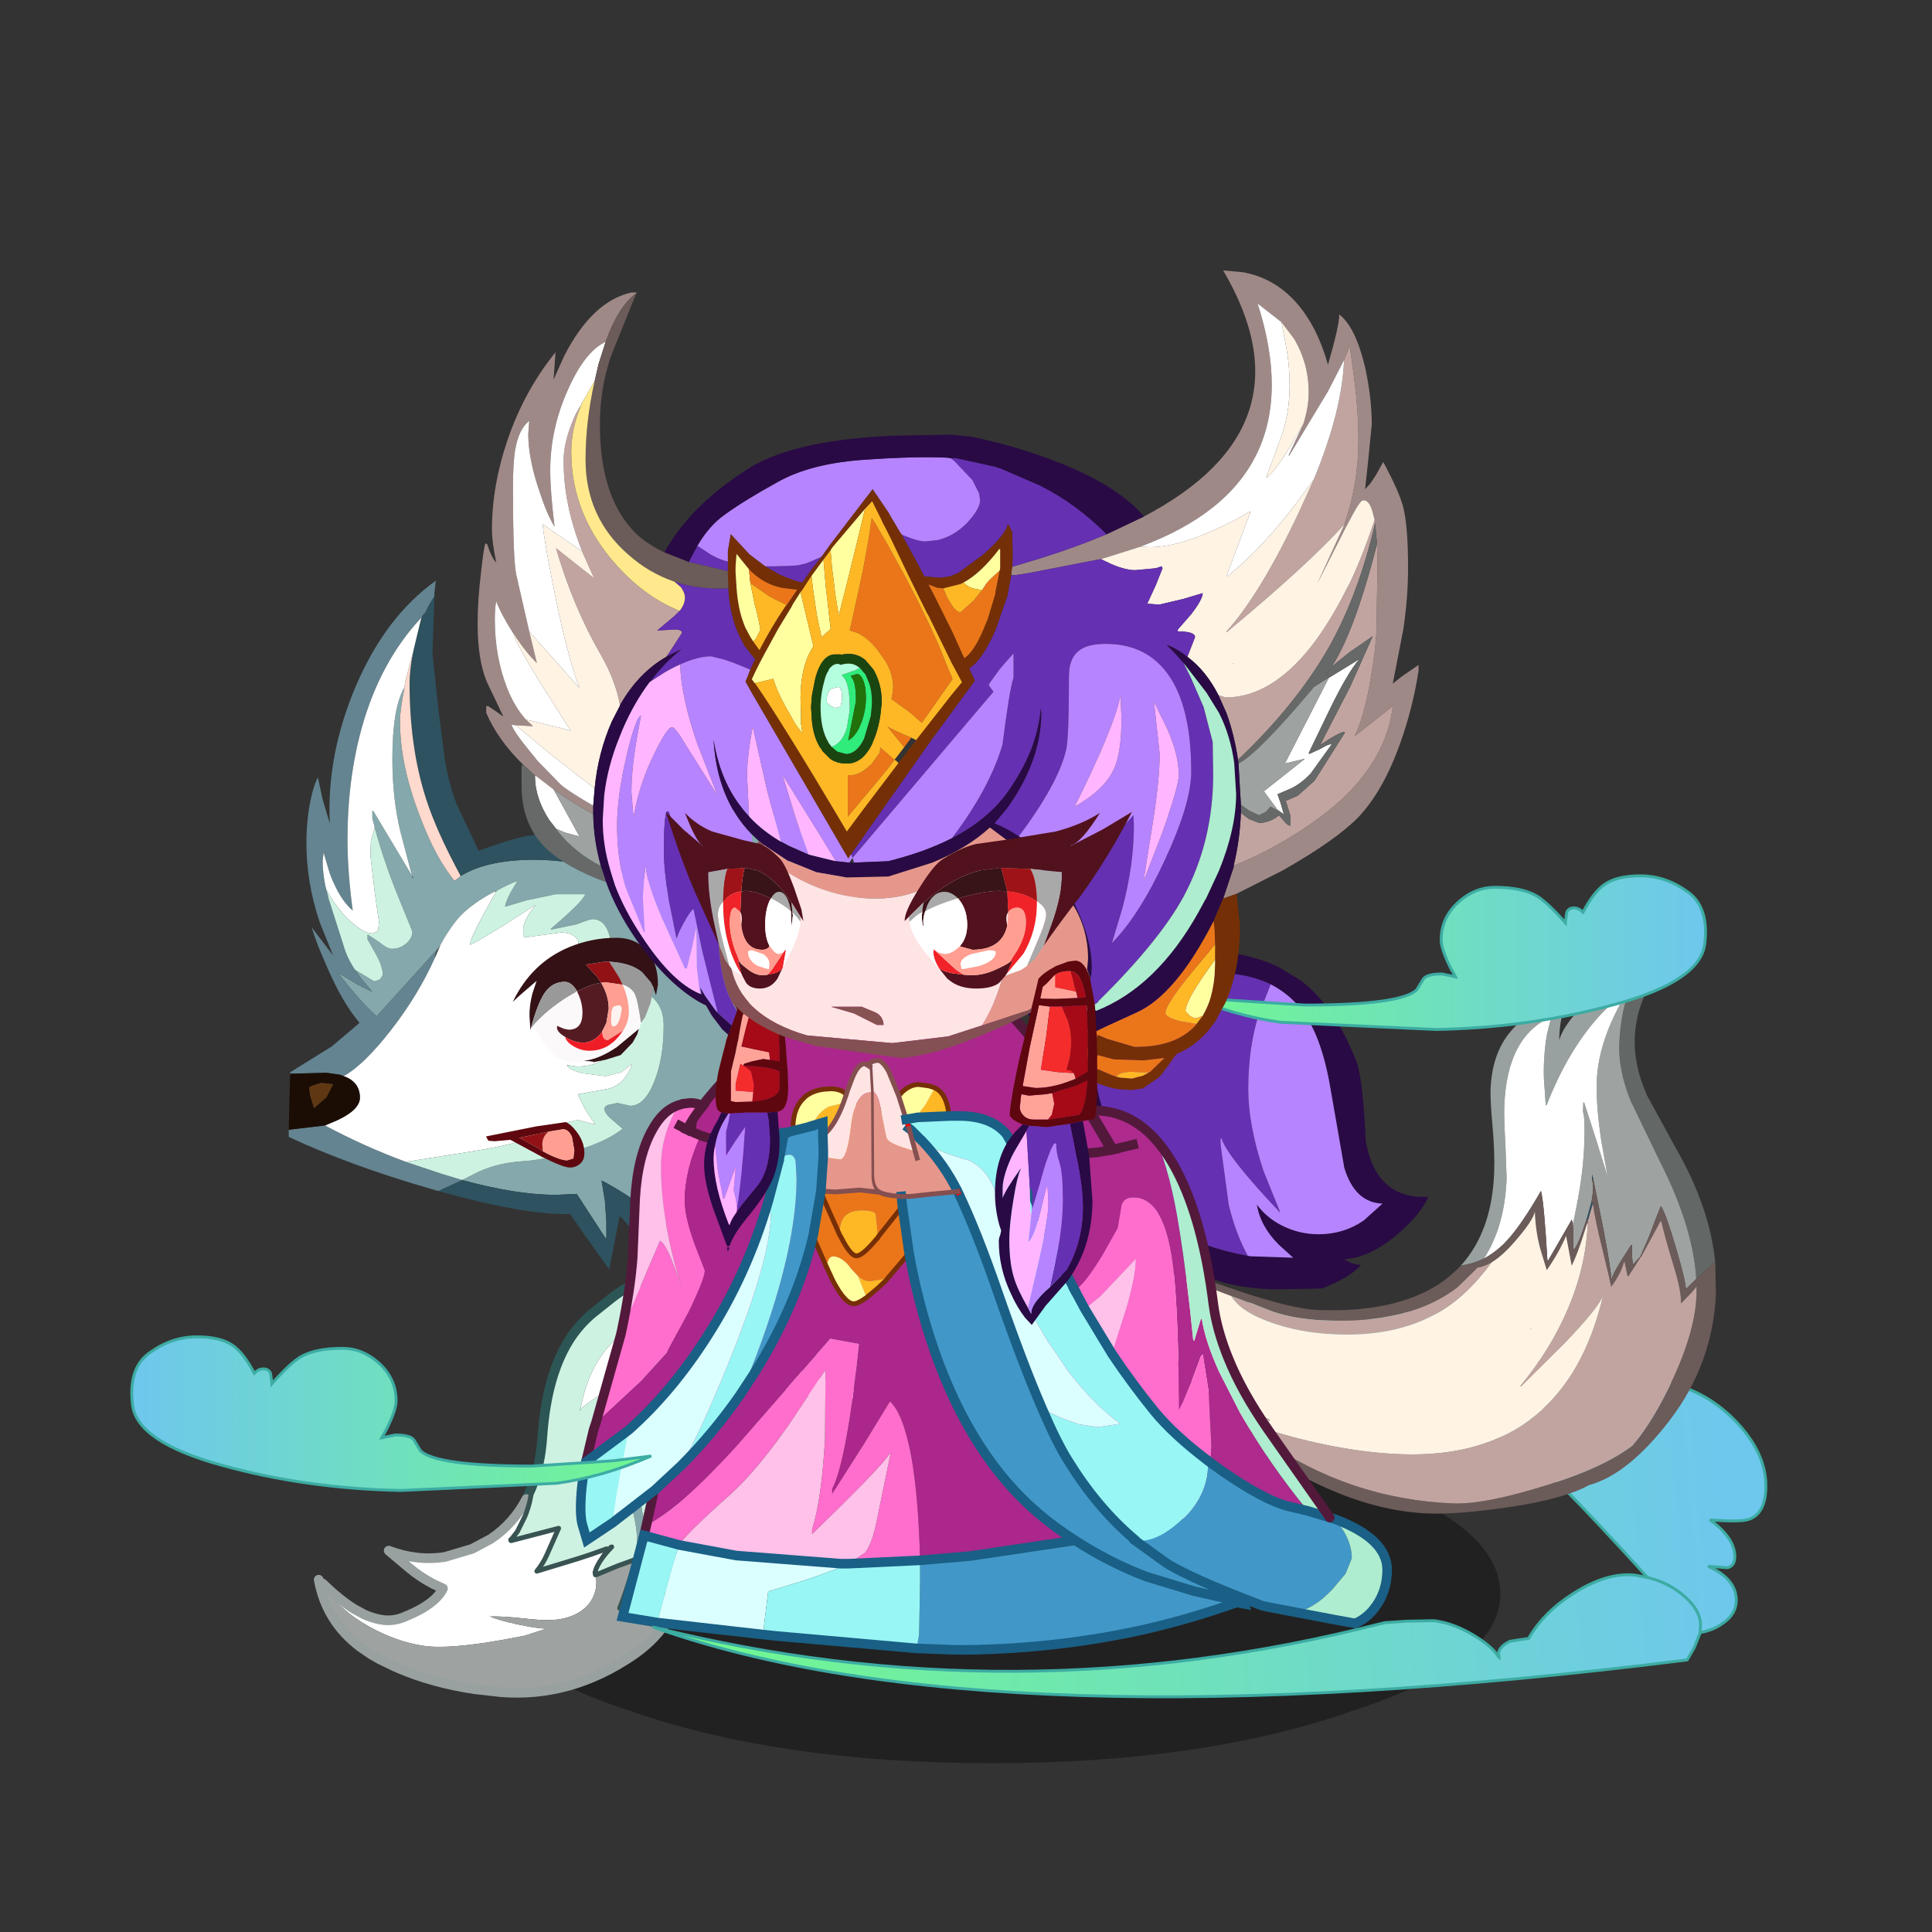 <svg xmlns:ffdec="https://www.free-decompiler.com/flash" xmlns:xlink="http://www.w3.org/1999/xlink" ffdec:objectType="frame" height="90" width="90" xmlns="http://www.w3.org/2000/svg"><rect width="100%" height="100%" fill="#333333" stroke="none"/><use ffdec:characterId="1" height="9.8" transform="matrix(.854 0 0 1.61 22.496 66.36)" width="55.5" xlink:href="#a"/><use ffdec:characterId="8" height="135" transform="matrix(-.221 .039 .039 .222 40.4 45.447)" width="134.85" xlink:href="#b"/><use ffdec:characterId="10" height="85.15" transform="matrix(.445 0 0 .446 13.45 27.05)" width="77.8" xlink:href="#c"/><use ffdec:characterId="12" height="38.05" transform="matrix(.445 0 0 .446 50.222 59.16)" width="72.2" xlink:href="#d"/><use ffdec:characterId="19" height="135" transform="matrix(.262 .01 -.01 .263 50.085 37.665)" width="134.85" xlink:href="#e"/><use ffdec:characterId="21" height="35.45" transform="matrix(.445 0 0 .446 50.05 44.25)" width="37.05" xlink:href="#f"/><use ffdec:characterId="23" height="73.4" transform="matrix(.445 0 0 .446 28.71 44.41)" width="66.4" xlink:href="#g"/><use ffdec:characterId="25" height="59.75" transform="matrix(.445 0 0 .446 40.366 49.266)" width="55.15" xlink:href="#h"/><use ffdec:characterId="27" height="50.8" transform="matrix(.445 0 0 .446 26.76 49.416)" width="31.95" xlink:href="#i"/><use ffdec:characterId="34" height="86.15" transform="matrix(.445 0 0 .446 3.923 40.71)" width="176.6" xlink:href="#j"/><use ffdec:characterId="36" height="26.7" transform="matrix(.445 0 0 .446 32.8 46.143)" width="8.8" xlink:href="#k"/><use ffdec:characterId="42" height="102.5" transform="matrix(.445 0 0 .446 22.25 12.6)" width="98.5" xlink:href="#l"/><use ffdec:characterId="44" height="38.05" transform="matrix(.445 0 0 .446 46.35 44.75)" width="10.7" xlink:href="#m"/><defs><g id="u"><path d="M92.95 84.35h.2v-.2l-.05-.05-.15-.05-1.45-1.3-2.1-2.85q-1.9-3.05-2.35-5.55l1.45 2.1q3.55 4.6 8.75 6.85l3.85 1.25.4.1 5.7.65q5.85-.1 11.3-3.3l-3.45 4.1q-2 2.4-4.5 4.3l-1.8 1.25q1.35 1.9 4.7 3.2 1.95.75 4.7 1.3 1.6.3 3.3-.05 2.1-.5 4.35-2l1.95-1.55q2.65-2.4 5.45-6.25-2.2 5.8-8.1 10.55-4.9 3.95-10.25 5.75-4.85 1.65-16.35 1.65l-4.7-.05-4.7-.65h-.05q2-.4 5.95-2 3.85-1.6 5.1-2.5-2.35.3-7.15 1.7-4.55 1.35-7.1 1.35-3.95 0-6.4-2.1-2.4-2.15-2.4-5.6l.05-.05v-.5l-.35-.7-.75-1.4q-.95-1.65-2.15-2.3l3.25.55 3.15.45 8.7 1.05q-1.55-1.35-2.6-2.9l-3.4-5.05 10 .8M68.15 71.5q-.6-1.8-2.8-4.85-2-2.8-2.75-5.75-1.05-4.15-4.65-7.2-3.75-3.2-8.05-3.2-4.85 0-14.35 4.3-4.25 1.9-8 3.05l-.6.15q-4.2 1.15-7.8 1.25h-1.6L21 56.2l4-3.2-5.4 1.1q6.45-3.05 10.45-5.7 5.75-3.8 15.4-4.8t17.25 2.6q7.6 3.55 11.5 13.85l-2-1.05-2.25-1h-.85q2.3 4.95 3.05 7.05 1.2 3.4 2.75 9.75l-.25.05-3.75-6.6q-2.3-3.95-6.25-7.45l-.15-.15v.25l3.85 10.55-.2.05m31.95 27.55.3-.05h-.25l-.05.05" fill="#fff" fill-rule="evenodd" transform="translate(-.25 -34.75)"/><path d="m69.15 92.8 2.95.5 4.75 1.05h.2v.05q0 3.45 2.4 5.6 2.45 2.1 6.4 2.1 2.55 0 7.1-1.35 4.8-1.4 7.15-1.7-1.25.9-5.1 2.5-3.95 1.6-5.95 2h-.2.25l4.7.65 4.7.05q11.5 0 16.35-1.65 5.35-1.8 10.25-5.75 5.9-4.75 8.1-10.55l.65-.9q-.05 8.75-6.1 15.2l-1.95 1.9-1.5 1.25-2.85 2.05-.6.4q-6.55 4.3-15 7.1l-4.75 1.4-.35.1q-14.1 3.7-28.45-2.75-8.8-4-11.85-11.7l4.95.75 7.95.9q-1.85-2.9-5.1-9.4l.9.2" fill="#9ea3a1" fill-rule="evenodd" transform="translate(-.25 -34.75)"/><path d="M27.6 66.4q4.8-5.4 10.25-7.45 3.1-1.2 7.4-1.2 9.35 0 13.55 9 1.1 2.4 3.05 8.55 1.9 5.95 3.4 8.95v-2.7l-.25-8.8q.35 1.55 1.45 4.7.9 3.1.7 5.85-.3 3.8.45 6.5.55 1.9 1.55 3l-.9-.2q3.25 6.5 5.1 9.4l-7.95-.9-4.95-.75-.2-.55q-1.75-4.7-1.45-10.75.85-16.55-9.55-26.4-4.9-4.6-11.6-1.25h-.05l-1.15.55q-1.5.7-2.95 1.55l-.25.15Q30.4 65.3 27.6 66.4" fill="#84a8ab" fill-rule="evenodd" transform="translate(-.25 -34.75)"/><path d="M92.95 84.05v.3l-10-.8 3.4 5.05q1.05 1.55 2.6 2.9l-8.7-1.05L77.1 90l-3.25-.55-.85-.15-.25-.05q2.8 2 4 3.9l.3 1.15-.2.05-4.75-1.05-2.95-.5q-1-1.1-1.55-3-.75-2.7-.45-6.5.2-2.75-.7-5.85-1.1-3.15-1.45-4.7l.25 8.8v2.7q-1.5-3-3.4-8.95-1.95-6.15-3.05-8.55-4.2-9-13.55-9-4.3 0-7.4 1.2Q32.4 61 27.6 66.4l-3.55 1.1-1 .2q-7 1.5-14-.5l-.75-.5q-2.1-1.6-3.6-3.2L.75 59.2l6.5 1.15.5.1v-.15l-.5-.55-.55-.6L6 58.1l1.75-.05q6.1.2 8.05-1.85l-2.4.25-2.7.2q-1.15.05-2.2-.7l3.75-1.25q6.1-2.1 10.8-6.45l1-1 .05-.05 1.35-1.35q2.95-2.35 7.8-5.55l1.2-.75Q40 36.3 46.25 36.1l2.9-.1q7.75-1.1 14.6 2.55l4.7 2.55q2.65 1.55 4.95 3.85 6.35 6.5 9.55 19.25 1.45 5.9 4.1 10.15.45 2.5 2.35 5.55l2.1 2.85 1.45 1.3M74.9 74.8q-1.55-6.35-2.75-9.75-.75-2.1-3.05-7.05h.85l2.25 1 2 1.05q-3.9-10.3-11.5-13.85-7.6-3.6-17.25-2.6t-15.4 4.8q-4 2.65-10.45 5.7L25 53l-4 3.2-3.45 3.05h1.6q3.6-.1 7.8-1.25l.6-.15q3.75-1.15 8-3.05 9.5-4.3 14.35-4.3 4.3 0 8.05 3.2 3.6 3.05 4.65 7.2.75 2.95 2.75 5.75 2.2 3.05 2.8 4.85h.2v-.05L64.5 60.9l.15-.1q3.95 3.5 6.25 7.45l3.75 6.6h.25v-.05m-.7-14.75.2.35v-.25l-.2-.1" fill="#cef2e2" fill-rule="evenodd" transform="translate(-.25 -34.75)"/><path d="m24.05 47.25-1 1q-4.7 4.35-10.8 6.45L8.5 55.95q1.05.75 2.2.7l2.7-.2 2.4-.25q-1.95 2.05-8.05 1.85L6 58.1l.7 1.05.55.6.5.55v.15l-.5-.1-6.5-1.15 3.95 4.3q1.5 1.6 3.6 3.2l.75.5q7 2 14 .5l1-.2" fill="none" stroke="#2c5655" stroke-linecap="round" stroke-linejoin="round" transform="translate(-.25 -34.75)"/><path d="M86.8 39.6q-2.65-4.25-4.1-10.15-3.2-12.75-9.55-19.25-2.3-2.3-4.95-3.85L63.5 3.8Q56.65.15 48.9 1.25l-2.9.1q-6.25.2-11.8 3.45l-1.2.75q-4.85 3.2-7.8 5.55l-1.35 1.35-.05.05m0 20.25 3.55-1.1q2.8-1.1 5.65-2.75l.25-.15q1.45-.85 2.95-1.55l1.15-.55h.05Q44.1 23.3 49 27.9q10.4 9.85 9.55 26.4-.3 6.05 1.45 10.75M88.25 41.7l-1.45-2.1" fill="none" stroke="#2c5655" stroke-linecap="round" stroke-linejoin="round" stroke-width="2"/><path d="M132.95 51.55q-2.8 3.85-5.45 6.25l-1.95 1.55q-2.25 1.5-4.35 2-1.7.35-3.3.05-2.75-.55-4.7-1.3-3.35-1.3-4.7-3.2l1.8-1.25q2.5-1.9 4.5-4.3l3.45-4.1q-5.45 3.2-11.3 3.3l-5.7-.65-.4-.1L97 48.55q-5.2-2.25-8.75-6.85M60 65.05l.2.55q3.05 7.7 11.85 11.7 14.35 6.45 28.45 2.75l.35-.1 4.75-1.4q8.45-2.8 15-7.1l.6-.4 2.85-2.05 1.5-1.25 1.95-1.9q6.05-6.45 6.1-15.2" fill="none" stroke="#98a19f" stroke-linecap="round" stroke-linejoin="round" stroke-width="2"/><path d="M92.95 84.35h.2v-.2l-.05-.05-.15-.05-1.45-1.3-2.1-2.85q-1.9-3.05-2.35-5.55M69.15 92.8l2.95.5 4.75 1.05h.25v-.5l-.35-.7q-1.2-1.9-4-3.9l.25.05m.85.15 3.25.55 3.15.45 8.7 1.05q-1.55-1.35-2.6-2.9l-3.4-5.05 10 .8m-32.5 16 4.95.75 7.95.9q-1.85-2.9-5.1-9.4l.9.2" fill="none" stroke="#385352" stroke-linecap="round" stroke-linejoin="round" transform="translate(-.25 -34.75)"/></g><g id="v" fill-rule="evenodd"><path d="m42.4 75.9.95 1.15-1.15-1.15.05-.15v-.05l.15.2m2.05-42.35.1-5.65-.05-3.75 2.65-.3q5.8 0 10.5 6.2 4.05 5.35 4.7 12.1-7.4-5.1-17.9-8.4v-.2m18.1 11.1 3.95 3.25q8.25 7.6 8.9 13.65.65 6.05-.85 12.5t-9.85 8.7Q56.55 84.9 44.8 71.7q-2.75-2.75-6.35-5.4-3.5-2.55-5.7-3.65l.35 2.15.15 2.15v1.7h-.1l-3-4.6-2.15.1q-4.15 0-9.85-1.55l1.2-.6q2.15-1.15 5-1.35 2.85-.2 5.85-1.15 3.1-.95 4.75-2.25l-1.1-.95q-.8-.65-.8-1.15 0-.25.4-.4l.95-.2 1.35.3q1.5 0 2.5-2.5 1-2.45 1-5.9 0-2.7-2.4-3.65l-.1-.05q-2.65-1-2.8-1.8l-.2-3.1q-.4-2.5-1.95-2.5-.25 0-1.7.55l-2.65.55v-.1q3.3-2.8 3.6-3.6h-3.1l-3.1.65-2.2.65q0-.35.55-1.45l.75-1.25q-1.25.5-2.2 1.05l-.15.05q-1.85.95-3.15 2.1-.95.8-2.15 2.75l-.45.8-.15.25-3.45 3.8L9.2 45.5q-1.6-1.4-4.05-4.55.55.3 1.9 1.15l1.7.85-1.2-1.45-.6-.85 2 1.2.6-.2.3-.45q0-.85-.65-2.05l-.95-1.7v-.5l1.15.75q.9.75 1.4.75.9 0 1.55-.6.6-.55.6-1.2L11.5 33.1Q10 29.45 9 25.8l-.1-.45-.15-.5v-.8h.1l4.05 6.75-1.2-4.55q-.85-3.45-.85-7.65 0-5.2 1.2-7.35l.05.05q-.45 2.2-.45 3.4 0 4.55 2.1 9.95 1.6 4.25 3.6 6.7l.65-.5q2.75-1.7 7.75-1.7 3.15 0 8.05 1.05 6.45 1.35 10.15 4.6l.45.45q10.8 4.05 18.05 9.35v.15l.1-.1M12.9 30.8l.05.25h.1l-.15-.25" fill="#84a8ab"/><path d="M62.35 42.15q4.7 3.25 8.15 7.2 7.3 8.3 7.3 17.1 0 7.5-2.05 11.35-2.1 3.8-7.35 6.45-5.25 2.6-16.3-2.35-6.85-3.15-9.7-6l-.15-.2v.05l-.05.15-.1-.05.1-.15q-.75-.8-1.15-1.55l-.75-.95q-4.25-5.45-5.65-6.85l-1.1 5.6-2.5-3.5-1.6-2.3q-4.65.15-13.8-2.4l2.5-1.15q5.7 1.55 9.85 1.55l2.15-.1 3 4.6h.1v-1.7l-.15-2.15-.35-2.15q2.2 1.1 5.7 3.65 3.6 2.65 6.35 5.4 11.75 13.2 19.9 11.05 8.35-2.25 9.85-8.7 1.5-6.45.85-12.5T66.5 47.9l-3.95-3.25-.1-.05q-7.25-5.3-18.05-9.35l-.45-.45q-3.7-3.25-10.15-4.6-4.9-1.05-8.05-1.05-5 0-7.75 1.7-2.6-4.8-3.65-8.15-1.7-5.3-1.7-12 0-1.3.35-3.15l.15-.65.65-2.7.1-.35q.1-.3.35-.45l.45-.9.55-.9-.2 6 .6 5.7.7 5.45q.45 2.55 1.25 4.65l2.25 4.75.05.05q4.55-1.65 6-1.65 1.55 0 4.7.8l.25-.15.2-.2 8.7 4.1q2.7 1.3 4.7 2.45v.2q10.5 3.3 17.9 8.4" fill="#2e525f"/><path d="m15.65 63.75-.7-.2Q6.45 61.1 0 58.1v-.75l3.8-.45q4 2.15 8.45 3.8L16 61.95l2.15.65-2.5 1.15M.15 51.5v-.15l4.35-2.7 2.9-2.45-.05-.1q-1.7-2-3.25-5.55-1.2-2.65-1.7-4.35l.8 1.05 1.45 1.9-1.4-3.45q-1.4-4.15-1.4-8.3 0-2.4.45-4.55.3-1.45.75-2.3l.5 2.3.75 2.5q-.35-7.15 2.75-14.4Q10.15 3.75 15.4 0l-.15 1.25v.35l-.55.9-.45.9q-.25.15-.35.45-4.3 4.55-6.25 11.5-1.5 5.4-1.5 11.7 0 3.35.55 7.4-1.35-1.1-2.4-3.85l-.65-2.2-.1.85q0 1.25.3 2.7l.1.35.25 1 1.55 4.85q.35 1.25 1.2 2.5l.6.85 1.2 1.45-1.7-.85q-1.35-.85-1.9-1.15Q7.6 44.1 9.2 45.5l3.05-3.35 3.45-3.8q-.45.7-.4 1.05-1.75 3.9-4.6 7.55-2.85 3.65-4.95 4.8l-.4-.15-1.4-.2-3.8.1" fill="#638490"/><path d="M12.05 11.25q-1.2 2.15-1.2 7.35 0 4.2.85 7.65l1.2 4.55-4.05-6.75h-.1v.8l.15.5.1.45-.4 1.4-.05 1.5.45 3.85.45 3.1-.1.9-.55.3q-.9 0-2.2-1.15-1.45-1.25-2.65-3.4l-.1-.35q-.3-1.45-.3-2.7l.1-.85.65 2.2q1.05 2.75 2.4 3.85-.55-4.05-.55-7.4 0-6.3 1.5-11.7Q9.6 8.4 13.9 3.85l-.1.35-.65 2.7-.15.65-.8 3-.1.7h-.05m3.8 26.85.45-.8q1.2-1.95 2.15-2.75 1.3-1.15 3.15-2.1l.1.05-1.2 2.15q-1.5 2.75-1.55 3.4.55-.2 3.4-1.95l3.5-2.25-.65.9q-.6 1-.65 1.5v.9l.25.1 3.7-.5q1.4 0 1.8.9l.35 2.7q0 .75 1.55 2.05 1.55 1.3 1.55 1.95 0 1.7-.55 3.5-.5 1.6-.55 2.35-1.1.55-2.5.55l-.95-.15-.05-.05v.1q.3.5 1.65.8l2.35.3 1.65-.4 1.1-.85.05.05q-.8 2.05-2.4 2.5l-3.3.6.8 1.6 1 1.5h-.2l-1.55-.4q-.55 0-2.35.7l-3.8 1.5q-1.55.55-6.45 1.3l-5.45.85Q7.8 59.05 3.8 56.9l1.3-.55q2.35-1.1 2.35-2.35 0-1.65-1.7-2.25 2.1-1.15 4.95-4.8t4.6-7.55l.5-1.15.05-.1v-.05" fill="#fff"/><path d="m18 30.85-.65.5q-2-2.45-3.6-6.7-2.1-5.4-2.1-9.95 0-1.2.45-3.4v-.05l.1-.7.8-3q-.35 1.85-.35 3.15 0 6.7 1.7 12 1.05 3.35 3.65 8.15" fill="#fdd9ce"/><path d="M9 25.8q1 3.65 2.5 7.3l1.45 3.55q0 .65-.6 1.2-.65.6-1.55.6-.5 0-1.4-.75l-1.15-.75v.5l.95 1.7q.65 1.2.65 2.05l-.3.45-.6.2-2-1.2q-.85-1.25-1.2-2.5L4.2 33.3l-.25-1q1.2 2.15 2.65 3.4 1.3 1.15 2.2 1.15l.55-.3.1-.9-.45-3.1-.45-3.85.05-1.5.4-1.4m12.75 6.6q.95-.55 2.2-1.05l-.75 1.25q-.55 1.1-.55 1.45l2.2-.65 3.1-.65h3.1q-.3.8-3.6 3.6v.1l2.65-.55q1.45-.55 1.7-.55 1.55 0 1.95 2.5l.2 3.1q.15.8 2.8 1.8l.1.05q2.4.95 2.4 3.65 0 3.45-1 5.9-1 2.5-2.5 2.5l-1.35-.3-.95.2q-.4.15-.4.4 0 .5.8 1.15l1.1.95q-1.65 1.3-4.75 2.25-3 .95-5.85 1.15-2.85.2-5 1.35l-1.2.6-2.15-.65-3.75-1.25 5.45-.85q4.9-.75 6.45-1.3l3.8-1.5q1.8-.7 2.35-.7l1.55.4h.2l-1-1.5-.8-1.6 3.3-.6q1.6-.45 2.4-2.5v-.1l-.05.05-1.1.85-1.65.4-2.35-.3q-1.35-.3-1.65-.8l.05-.05.95.15q1.4 0 2.5-.55.05-.75.55-2.35.55-1.8.55-3.5 0-.65-1.55-1.95-1.55-1.3-1.55-2.05l-.35-2.7q-.4-.9-1.8-.9l-3.7.5-.25-.1v-.9q.05-.5.65-1.5l.65-.9-3.5 2.25q-2.85 1.75-3.4 1.95.05-.65 1.55-3.4l1.2-2.15.05-.1" fill="#cef2e2"/><path d="m0 57.35.15-5.85 3.8-.1 1.4.2.4.15q1.7.6 1.7 2.25 0 1.25-2.35 2.35l-1.3.55-3.8.45m3.4-4.9-.95.3-.2.1-.1.05v.15l.1.75.4 1.3 1.3-1.15.7-1.35-1.25-.15" fill="#1b0d04"/><path d="m3.4 52.45 1.25.15-.7 1.35-1.3 1.15-.4-1.3-.1-.75v-.15l.1-.05.2-.1.95-.3" fill="#5f3813"/><path d="M30.2 42.9q-.6-1-1.3-1-1.3 0-2.1 1.15-.75 1.1-1.45 3.7l-.05.2-.1-1.55q0-1.05.3-2.25l.45-1.35q-1.9 1.6-2.5 2.2 1.95-4.05 5.85-5.7 2.4-1 5-1 1.85 0 3 1.15 1.35 1.3 1.35 3.75l-.2 1.1-.25-.7v-.1l-.3-.55-.9-1.05q-1.2-1-3.45-1.1h-.5l-1.95.3 1.15 1.25.45.65q-1.1.15-2.5.9m6.45 3.9-.1.35-.05.2-.5.9-1.25 1.3-1.6.5-1.3.25.05-.05-.35-.05-.75-.05q1.65-.15 3.55-1.45l2.3-1.9" fill="#331115"/><path d="m25.7 46.35-.35.4q.7-2.6 1.45-3.7.8-1.15 2.1-1.15.7 0 1.3 1l-.95.55q-2.1 1.3-3.55 2.9m12.5-3.75-.35 1.6-.55 1.4-.4.55-.05-.05q-.35-2.45-.7-3.05-.4-.6-1.2-.85l-.3-.65-1.1-1.75q2.25.1 3.45 1.1l.9 1.05.3.65" fill="#999"/><path d="M25.7 46.35q1.45-1.6 3.55-2.9l.95-.55.05.15q.5 1 .5 2.1 0 1.75-1.45 1.75l-.5-.1-.7-.3q-.15.55.75 1.1l.1.15q.25.55.9.9.75.45 1.65.45 1.8 0 3.05-1.5L35 47q.6-.95.6-1.95 0-1.35-.65-2.85.8.25 1.2.85.35.6.7 3.05l.05.05-.2.65h-.05l-2.3 1.9q-1.9 1.3-3.55 1.45l.75.05-1.25.1q-1.55 0-2.35-.6-1.25-.85-2.25-3.35" fill="#fcf9fa"/><path d="M28.85 47.6q-.9-.55-.75-1.1l.7.3.5.1q1.45 0 1.45-1.75 0-1.1-.5-2.1l-.05-.15q1.4-.75 2.5-.9.8 1.35.8 2.7l-.25 1.5-.45.9-.1.15q-.8 1-1.9 1-.85 0-1.8-.55l-.15-.1" fill="#541b23"/><path d="m32.7 42-.45-.65-1.15-1.25 1.95-.3h.5l1.1 1.75.3.65-1.75-.25-.5.05" fill="#921115"/><path d="m32.8 47.1.45-.9.25-1.5q0-1.35-.8-2.7l.5-.05 1.75.25q.65 1.5.65 2.85 0 1-.6 1.95l-1.6 1q-.55 0-.6-.9m1.35-2.65q-.4 0-.4 1.5 0 .6.25.6.6 0 .85-1.8 0-.4-.35-.4l-.35.1" fill="#ff9e91"/><path d="m34.15 44.45.35-.1q.35 0 .35.4-.25 1.8-.85 1.8-.25 0-.25-.6 0-1.5.4-1.5" fill="#fff3f1"/><path d="M29 47.7q.95.55 1.8.55 1.1 0 1.9-1l.1-.15q.05.9.6.9l1.6-1-.45.6q-1.25 1.5-3.05 1.5-.9 0-1.65-.45-.65-.35-.9-.9l.05-.05" fill="#ef1e26"/><path d="M26.6 59.6q1.75.95 2.55.95l.65-.2.1-.85-.25-1.4q-.35-.8-.95-.8l-1.2.2-.3.05-1.9.4-1.2.25q.25.05 2.3 1.25l.2.15m-.05.6-3.35-1.8-1.65.15-.65-.05-.25-.45L25.9 57l3.1-.45q.5.2 1.05.9.9 1.1.9 2.35 0 .75-.5 1.15-.45.35-1 .35-.7 0-2.9-1.1" fill="#5e070e"/><path d="m26.6 59.6-.05-.7q0-.85.65-1.35l.3-.05 1.2-.2q.6 0 .95.8l.25 1.4-.1.85-.65.2q-.8 0-2.55-.95" fill="#ff9e91"/><path d="M27.2 57.55q-.65.5-.65 1.35l.05.7-.2-.15q-2.05-1.2-2.3-1.25l1.2-.25 1.9-.4" fill="#921115"/></g><g id="w"><path d="M64.8 37.65q1.2-.2 2.15-.85 1.55-1 1.55-2.5 0-2.25-2.95-3.55l2.05.15q.75-.2.75-1.15 0-1.95-2.6-3.85 3.2.25 4.05-.05 1.8-.6 1.8-3.5 0-3.5-3.25-6.85-3.5-3.5-7.9-4-4.6-.5-7.35 1.45-1.75 1.15-2.4 3.1l-.4-.7q-.65-.85-1.7-.95-.6-.05-1.55 1 .1-.5-.5-1.8-.65-1.45-1.5-1.55l-1.4.35-.05.05v-.2q1-2.8-.95-4.95-2.2-2.5-7.1-3.05l-3.4.15-3.85 1.3q-3.35-1.35-14.05-3.25L0 0l.85.45Q28.5 7.2 41 15.1q4.85 3.1 9.6 7.65 2.75 2.75 8.5 9.05 2 .4 3.7 1.7 2.05 1.65 2.05 3.3l-.05.85" fill="url(#n)" fill-rule="evenodd" transform="translate(.4 .2)"/><path d="M59.5 32q-5.75-6.3-8.5-9.05-4.75-4.55-9.6-7.65Q28.9 7.4 1.25.65L.4.2l14.25 2.45q10.7 1.9 14.05 3.25l3.85-1.3 3.4-.15q4.9.55 7.1 3.05Q45 9.65 44 12.45v.2l.05-.05 1.4-.35q.85.1 1.5 1.55.6 1.3.5 1.8.95-1.05 1.55-1 1.05.1 1.7.95l.4.7q.65-1.95 2.4-3.1 2.75-1.95 7.35-1.45 4.4.5 7.9 4Q72 19.05 72 22.55q0 2.9-1.8 3.5-.85.3-4.05.05 2.6 1.9 2.6 3.85 0 .95-.75 1.15l-2.05-.15q2.95 1.3 2.95 3.55 0 1.5-1.55 2.5-.95.65-2.15.85" fill="none" stroke="#3daca3" stroke-linecap="square" stroke-linejoin="miter-clip" stroke-miterlimit="3" stroke-width=".3"/></g><g id="x" fill-rule="evenodd"><path d="M71.55 60.4q5.3-6.25 5.3-16.7 0-3.5-.6-8.15-.6-4.6-.6-6.55 0-6.35 3.2-10.4 3.1-3.95 9.8-6.6l-.4 1.45q-.75 3.1-.75 5.45v.95q1.15-4.55 9.85-11.7 4.05-3.3 7.95-5.45l-1.15 1.25-.75.85-1.1 1.15-.4.35q-1 1.3-1.7 2.9l-.05.05-.05.05-4.95 5.2q-5.85 6.55-9.45 16.95h-.15l-.3-2.85q-.3-2.2-.3-4.35 0-3 .35-5.4l.65-3.1q-7.75 3.75-7.75 16.1 0 2.15.45 6.75l.45 6.05q0 8.5-3.5 14.35-1.9 1-4.05 1.4" fill="#98a19f"/><path d="M105.3 2.7q2.85-1.7 5.65-2.7-3.55 3.15-5.75 6.25-4.3 6-4.3 12.7 0 4.85 2.55 10.05l5.6 9.35q6.3 10.05 7.65 19.7L114 60.6l-.55.55q-.9-9.3-7.55-21.1l-5.3-9.95q-2.4-5.4-2.4-9.9 0-6.5 1.95-10.9v-.05l.05-.05q.7-1.6 1.7-2.9l.4-.35 1.1-1.15.75-.85 1.15-1.25" fill="#636766"/><path d="M100.15 9.25v.05q-1.95 4.4-1.95 10.9 0 4.5 2.4 9.9l5.3 9.95q6.65 11.8 7.55 21.1l-1.7 1.8h-.05l-.05-.15q-.2-1.65-2.05-7.1-1.95-5.8-2.9-7.2-.2.3-1.95 5.55l-1.4 3.55-1.25 1.45q-.3-1.8-.3-3.45h-.15l-1.7 2.9q-1.5 2.65-1.45 3.1h-.15q-.15-1.8-1.8-8.95l-2.05-8.4v-.05l-.25-.8v.9q.5 1.25.05 4l-.55 2.35-.2.75q-1.3 4.65-2 5.35h-.05l-.1-.1-.05-2.45-.2-1.95.15-.65.35-2.15q1-6.1 1-11.3 0-4.75-.45-5.8V30.7h.15l2.4 6.55L97 43.6v.05-.1l-1.35-6.2q-1.2-6.35-1.2-10.55 0-6.85 4.2-14.85l1.45-2.65.05-.05" fill="#9ea3a1"/><path d="m100.1 9.3-1.45 2.65q-4.2 8-4.2 14.85 0 4.2 1.2 10.55l1.35 6.2v.1-.05l-2.25-6.35-2.4-6.55h-.15v1.65q.45 1.05.45 5.8 0 5.2-1 11.3l-.35 2.15-.15.65-.2-.75L87 58.95l-.1-.05q-1-10.25-1.6-12.2v-.05l-.05.05q-2.9 5.5-5.25 8.45l-1 1.15q-1.6 1.65-3.4 2.7 3.5-5.85 3.5-14.35l-.45-6.05q-.45-4.6-.45-6.75 0-12.35 7.75-16.1l-.65 3.1q-.35 2.4-.35 5.4 0 2.15.3 4.35l.3 2.85h.15q3.6-10.4 9.45-16.95l4.95-5.2" fill="#fff"/><path d="m93.55 51.4.2-.75.55-2.35.25.05v.3l-.5 2v.05l-.2.75-.3-.05m.7-7.1v-.9l.25.8v.05l-.25.05m-9 2.4.05-.05v.05h-.05" fill="#2f5360"/><path d="M93.7 52.05V52l.1.05h-.1" fill="#cef2e2"/><path d="m116.7 58.05.35 5.7q-.15 12.3-7.2 22.35T95.8 98.35q-4.25 2.55-13.6 4.35-9.4 1.75-14.7 1.75-15.65 0-33.9-12.2-4.45-2.95-8.65-6.4Q11.3 74.7.5 58.7l-.5-.75.9.35.55.25 1.85.8q3.5 1.6 4 2.4l-1.9-3.8 6.5 5.15-2.8-4.35 17.9 6q13.9 4.45 19.45 4.45 13.55 0 21.2-5.3 2.2-1.55 3.9-3.5Q73.7 60 75.6 59q1.8-1.05 3.4-2.7l1-1.15q2.35-2.95 5.25-8.45h.05q.6 1.95 1.6 12.2v.15l.1-.1 3.95-7.45.2.75.2 1.95.05 2.45v.15l.1-.05h.05q.7-.7 2-5.35l.3.05-.05.15-.1.4v.05l-.45 1.6q-1 3.75-2 6l-1.2-5.25q-1.2 3.1-3.2 6.2l-1.05-3q-1.2-3.45-1.45-7.3-.3 1.7-3.45 5.55-2.05 2.55-3.9 3.75-1.3.8-2.5 1.05l-.3.35-3.05 3.2Q63.1 71 47.8 71q-5.15 0-9.3-1.2l-4-1.4-.85-.2-.5-.2-2.15-.7-.5-.15-15.75-5.35L11.4 60l-.1-.05v.15l1.6 2.35 1.75 3.45-.05.05q-5.45-3.6-6.85-5.15l-.05-.1v.15l1.5 3.6q-1-1.1-3.2-2.4l-3.1-1.8 1.45 1.7 1.4 1.6Q19.8 79.65 32.4 88.9l5 3.45q15.95 10.15 34.45 10.15 5.65 0 16.85-4 9.6-3.4 14.55-7.45 2.85-3.6 5.4-9.05 4.95-10.6 4.95-17.95l-.05-1.55-.85 1.1-1.8 2q0-2.15-1.4-6.15-2.1-6.1-2.65-8.25h-.15l-3.2 6.45h-.05l-2.05 3.45-.05.05-.15-.15-.6-2.4-.15.15q-.4 1.95-2.05 4.35l-.35-1.3v-.1l-1.5-5.3q-1.35-4.6-1.95-7.75l-.05-.3-.25-.05q.45-2.75-.05-4l.25-.05 2.05 8.4q1.65 7.15 1.8 8.95h.15q-.05-.45 1.45-3.1l1.7-2.9h.15q0 1.65.3 3.45l1.25-1.45 1.4-3.55q1.75-5.25 1.95-5.55.95 1.4 2.9 7.2 1.85 5.45 2.05 7.1v.15h.1l1.7-1.8.55-.55 2.7-2.55M11.9 63.1l.2.3v-.15l-.2-.15" fill="#6b5b59"/><path d="M94.6 48.65q.6 3.15 1.95 7.75l1.5 5.3v.1l.35 1.3q1.65-2.4 2.05-4.35l.15-.15.6 2.4.15.15.05-.05 2.05-3.45h.05l3.2-6.45h.15q.55 2.15 2.65 8.25 1.4 4 1.4 6.15l1.8-2 .85-1.1.05 1.55q0 7.35-4.95 17.95-2.55 5.45-5.4 9.05Q98.3 95.1 88.7 98.5q-11.2 4-16.85 4-18.5 0-34.45-10.15l-5-3.45 7.2 2.15q12.2 3.1 22.55 3.1 14.85 0 23.7-7.8 8.45-7.45 11.2-21.75-.7 2.25-6.55 8.8l-7.4 7.9-.1-.1q5.1-6.65 7.85-13.85 2.95-7.65 2.95-15.3v-.45l.05-.15.2-.75v-.05l.5-2h.05M31 67.3l2.15.7.5.2.85.2 4 1.4q4.15 1.2 9.3 1.2 15.3 0 23.35-6.8L74.2 61l.3-.35q1.2-.25 2.5-1.05-2.95 4.35-6.2 7.1-7.9 6.7-20.8 6.7-6.85 0-12.35-1.85-5.1-1.7-6.65-4.25" fill="#c1a4a0"/><path d="M32.4 88.9Q19.8 79.65 5.75 63.55l-1.4-1.6-1.45-1.7 3.1 1.8q2.2 1.3 3.2 2.4l-1.5-3.6.05-.05q1.4 1.55 6.85 5.15l.05-.05-1.75-3.45-1.6-2.35.1-.1 3.35 1.8 15.75 5.35.5.15q1.55 2.55 6.65 4.25Q43.15 73.4 50 73.4q12.9 0 20.8-6.7 3.25-2.75 6.2-7.1 1.85-1.2 3.9-3.75 3.15-3.85 3.45-5.55.25 3.85 1.45 7.3l1.05 3q2-3.1 3.2-6.2l1.2 5.25q1-2.25 2-6l.45-1.6h.1q0 7.65-2.95 15.3Q88.1 74.55 83 81.2v.15l.1-.05 7.4-7.9q5.85-6.55 6.55-8.8-2.75 14.3-11.2 21.75-8.85 7.8-23.7 7.8-10.35 0-22.55-3.1l-7.2-2.15m52.1-17.85h-.15l.15.1v-.1m-63.15 2.2-.2-.15.2.3v-.15M38.65 89l-.85-.5.85.65V89" fill="#fff3e4"/></g><g id="y" fill-rule="evenodd"><path d="M20.55 3.6q-2.45-1.2-5.9-1.2l-4.15.65-2.25.5-1.05.3-.9.6Q4.5 5.65 3.6 7.1q-1.4 2.15-1.4 5.55 0 3.2 2.85 9 2.8 5.6 5.55 7.55 2.65 1.85 7.55 2.75l.3.05 4.45.15-1.5-1.35q-1.95-1.95-2.3-4.2 1 1.35 2.55 2.15 1.85.95 3.9.95 2.65 0 4.75-1.45l1.95-1.75q-2.9-.1-4-3.75l-1.45-8.3q-.95-5.6-3.1-8.3-1.3-1.6-3.15-2.55M9.95.35 12.1 0q5.55 0 9.3 1.8l2.3 1.4q3.55 2.7 5.8 8.4.7 1.75 1 8.4 1.05 5.8 6.05 5.8h.5q-.85 1.85-3 3.7-3 2.65-5.8 2.8.9.6 1.75.6-1.1 1.3-4.05 2.45l-1.15.05-4.2.05q-4.25-.2-6.45-1.25l-4.8-2.6q-1.7-1.1-3.2-2.7l-.05.1q-1.9-2-3.55-5.5Q0 18.1 0 13q0-4.75 2.3-8.1.8-1.2 4.15-2.9 1.7-.85 3.5-1.65" fill="#290a44"/><path d="M18.15 31.95q-4.9-.9-7.55-2.75-2.75-1.95-5.55-7.55-2.85-5.8-2.85-9 0-3.4 1.4-5.55.9-1.45 2.7-2.65l.9-.6 1.05-.3 2.25-.5 4.15-.65q3.45 0 5.9 1.2L19.3 6.75q-1.1 3.45-1.1 7.8 0 3.75 1.6 8.55l1.7 4.2-.05.05Q16 21.6 15.4 19.7h-.1v.6l.85 6.3q.7 2.95 2 5.35" fill="#6530b2"/><path d="M20.55 3.6q1.85.95 3.15 2.55 2.15 2.7 3.1 8.3l1.45 8.3q1.1 3.65 4 3.75l-1.95 1.75q-2.1 1.45-4.75 1.45-2.05 0-3.9-.95-1.55-.8-2.55-2.15.35 2.25 2.3 4.2l1.5 1.35-4.45-.15-.3-.05q-1.3-2.4-2-5.35l-.85-6.3v-.6h.1q.6 1.9 6.05 7.65l.05.05v-.1l-1.7-4.2q-1.6-4.8-1.6-8.55 0-4.35 1.1-7.8l1.25-3.15" fill="#b684ff"/></g><g id="z"><path d="M8.3 15.35q1.25-1.7 3.3-3.75 4.35-4.35 8.5-6.65l.9-.25L35.45 0Q44.6 9.8 48.7 15.75l.15.2 2.4 4.05q5 17.75 10.55 35.65l.85 2.75-26.25 3.9-5.25.45q-.15-6.4-.9-10.75-.85-4.55-2.25-5.85l-2.7 4.4-3.35 5.25v-.5q1.55-3.05 2.8-15.15l-1.65-.3-1.35-.25-9.8 11.2Q5.8 57.5 2.5 59.1l.8-3.65Q4.75 49.3 5.7 34.7 6.35 24.55 7.15 18l-.45-.2.6-1.05.2-.35.8-1.05m25.9 1.15q-.15-1.8-.85-2.6l-.25-.25-.4-.25-.6-.2-1.1-.15q-.85 0-1.7.75l-.5.55-1.4 1.05q-.6.6-1.05.6l-2.95-1.95V14l-.15-.1q-.6-.4-1.45-.4l-.75.05q-1.15.15-1.9.75l-.4.4q-.9 1.05-.9 2.85v.35l.7 2.1q.85 6.5 1.4 8.55l-.05.25.15.35 1.3 2.95.7 1.5q1.25 2.35 2.15 2.35.45 0 1.35-.65l1.15-.95.9-.85.2-.25-.05.05 2.05-2.4.1-.1v-.05l2.4-5.2q1.9-4.5 1.9-9.05M7.15 18l.15-1.25L7.15 18" fill="#ab278b" fill-rule="evenodd" transform="translate(.65 .65)"/><path d="m62.65 58.4 2.45 8.9-.8-.15q-4.5 1.6-9.15 2.7Q46 71.95 36.2 72.1h-1.35l-4.05-.15.25-1.45.1-5.45v-2.3l5.25-.45 26.25-3.9" fill="#4198c8" fill-rule="evenodd" transform="translate(.65 .65)"/><path d="m2.25 60.15.25-1.05q3.3-1.6 9.45-8.3l9.8-11.2 1.35.25 1.65.3q-1.25 12.1-2.8 15.15v.5l3.35-5.25 2.7-4.4q1.4 1.3 2.25 5.85.75 4.35.9 10.75l-7.5.35 1.75-1.15q.75-.95 1.25-3.5l1.4-6.8v-.05h-.1q-.55 1.1-8.1 8.4v-.5q1-3.1 1.35-9.5l.05-7h-.1l-3.85 5.75q-3.45 4.85-6.05 7.15-4.85 4.3-5.3 5.25l-3.7-1" fill="#ff6ecc" fill-rule="evenodd" transform="translate(.65 .65)"/><path d="M34.2 16.5h-.1q-.4 2.75-2.05 5.6l-.1.2Q29.2 23.9 28 23.9q-.85 0-1.25-.4l-1.15.3q-1.85 0-3.4-1.3-1.95-1.65-1.95-4.55l.1-.75-.45.15q.45-1.35 1.7-2l1.45-.35.05-.1 1.3.7 1.55 1.15 1 1.25q.45.4 1.25.4l1.4-.45q.45-.3 1-.25v-.1l.45-.95h-.3l-.25.05 1.15-1.45 1.05-1.85.4.25.25.25q.7.8.85 2.6M22.8 28.8l-.05-.35q0-2.25 2.3-2.25 1.3 0 1.45.4l.25 2.4-.25.3q-1.4 1.65-2 1.65-.65 0-1.65-2l-.05-.15m1.85 4.25q.6.55 1.3.55l1.8-.3-.15.2.15-.2.05-.05-.2.25-.9.85-1.15.95-.75-1.85-.15-.4" fill="#ffb825" fill-rule="evenodd" transform="translate(.65 .65)"/><path d="m32.7 13.4-1.05 1.85-1.15 1.45.25-.05h.3l-.45.95v.1q-.55-.05-1 .25l-1.4.45q-.8 0-1.25-.4l-1-1.25-1.55-1.15-1.3-.7-.05.1-1.45.35q-1.25.65-1.7 2l.45-.15-.1.75q0 2.9 1.95 4.55 1.55 1.3 3.4 1.3l1.15-.3q.4.4 1.25.4 1.2 0 3.95-1.6l-2.7 3.6h-.05l-.1-1-2.4-.5-.15-.1-1.8-.2-2.55.2-1.4-.05-.05-.1-1.5-2.65-.7-1.5-.7-2.1v-.35q0-1.8.9-2.85l.4-.4q.75-.6 1.9-.75l.75-.05q.85 0 1.45.4l.15.1v.05L26.35 16q.45 0 1.05-.6l1.4-1.05.5-.55q.85-.75 1.7-.75l1.1.15.6.2M21.35 32.1q.15-1.1.7-1.1.75 0 1.55.85l.35.45.7.75.15.4.75 1.85q-.9.65-1.35.65-.9 0-2.15-2.35l-.7-1.5" fill="#ffffa0" fill-rule="evenodd" transform="translate(.65 .65)"/><path d="M34.1 16.5h.1q0 4.55-1.9 9.05l-2.4 5.2-.1.15.1-.15v.05l-.1.1-2.05 2.4-1.8.3q-.7 0-1.3-.55l-.7-.75-.35-.45q-.8-.85-1.55-.85-.55 0-.7 1.1l-1.3-2.95-.15-.35.05-.25.1.6-.1-.6q-.55-2.05-1.4-8.55l.7 1.5 1.5 2.65-.05.05.1.05 1.4.05 2.55-.2 1.8.2.15.1 2.4.5.1 1-2.35 2.95-.1.15.1-.15 2.35-2.95h.05l2.7-3.6.1-.2q1.65-2.85 2.05-5.6M22.75 28.8l-2.05-4.6 2.05 4.6.1.15q1 2 1.65 2 .6 0 2-1.65l.25-.3-.25-2.4q-.15-.4-1.45-.4-2.3 0-2.3 2.25l.05.35h-.05" fill="#eb7619" fill-rule="evenodd" transform="translate(.65 .65)"/><path d="M5.95 61.15q.45-.95 5.3-5.25 2.6-2.3 6.05-7.15L21.15 43h.1l-.05 7q-.35 6.4-1.35 9.5v.5q7.55-7.3 8.1-8.4l.1.05-1.4 6.8q-.5 2.55-1.25 3.5l-1.75 1.15h-.8l-10.95-.85-5.95-1.1" fill="#ffc0ea" fill-rule="evenodd" transform="translate(.65 .65)"/><path d="M14.7 70.5 3.65 69.25q1.75-6.8 2.3-8.1l5.95 1.1 10.95.85h.8q-2.55 1.2-8.4 2.9l-.55 4.5" fill="#dbffff" fill-rule="evenodd" transform="translate(.65 .65)"/><path d="m30.8 71.95-14.7-1.3-1.4-.15.55-4.5q5.85-1.7 8.4-2.9l7.5-.35v2.3l-.1 5.45-.25 1.45m-27.15-2.7L0 68.65l1.95-7.4.3-1.1 3.7 1q-.55 1.3-2.3 8.1" fill="#98f6f5" fill-rule="evenodd" transform="translate(.65 .65)"/><path d="M8.3 15.35q1.25-1.7 3.3-3.75 4.35-4.35 8.5-6.65l.9-.25L35.45 0Q44.6 9.8 48.7 15.75l.15.2 2.4 4.05q5 17.75 10.55 35.65l.85 2.75m-60.4 1.75.25-1.05.8-3.65Q4.75 49.3 5.7 34.7 6.35 24.55 7.15 18l.15-1.25.2-.35" fill="none" stroke="#53193b" stroke-linecap="square" stroke-linejoin="miter-clip" stroke-miterlimit="3" transform="translate(.65 .65)"/><path d="m62.65 58.4 2.45 8.9-.8-.15q-4.5 1.6-9.15 2.7Q46 71.95 36.2 72.1m-.25 0h-1.1l-4.05-.15-14.7-1.3-1.4-.15-11.05-1.25-3.65-.6 1.95-7.4.3-1.1 3.7 1 5.95 1.1 10.95.85h.8l7.5-.35 5.25-.45 26.25-3.9" fill="none" stroke="#1a5f85" stroke-linecap="square" stroke-linejoin="miter-clip" stroke-miterlimit="3" transform="translate(.65 .65)"/><path d="M34.85 17.15q-.15-1.8-.85-2.6l-.25-.25-.4-.25-.6-.2-1.1-.15q-.85 0-1.7.75l-.5.55-1.4 1.05q-.6.6-1.05.6l-2.95-1.95m8.65 8.05q1.65-2.85 2.05-5.6m-10.7-2.5-.15-.1q-.6-.4-1.45-.4l-.75.05q-1.15.15-1.9.75l-.4.4q-.9 1.05-.9 2.85v.35l.7 2.1.7 1.5 1.5 2.65.05.1m8.45 1.65 2.7-3.6m-11.25 1.9 2.05 4.6.1.15q1 2 1.65 2 .6 0 2-1.65m.25-.3.1-.15 2.35-2.95h.05m-9.2 3.25-.1-.6q-.55-2.05-1.4-8.55m1.35 8.8.15.35 1.3 2.95.7 1.5q1.25 2.35 2.15 2.35.45 0 1.35-.65l1.15-.95.9-.85.15-.2 2.05-2.4.1-.15 2.4-5.2q1.9-4.5 1.9-9.05m-4.4 14.4.1-.1m-2.1 2.45-.2.25" fill="none" stroke="#762f07" stroke-linecap="square" stroke-linejoin="miter-clip" stroke-miterlimit="3" stroke-width=".5"/></g><g id="A"><path d="m3.85 6.15.9-.15.25-.05 3.45-.15h.95q3.35 0 4.95 1.9l1.15 2.05 1.4 3.65q1.9 5.45 4.55 10.5l.05.1 1.05 1.95 2.85 4.7q2.05 3.05 4.4 5.95 2.05 2.5 5.7 5.25l-.1 1.35q-.4 2.6-2.45 4.6l-.15.1q-2.45 2.3-4.55 2.3h-.35l-.3-.3q-3.8-3.25-6.8-8.1-1.2-1.9-2.7-5.4l1.9.9 1.95.7 1.95.3 2.35-.35q-2.8-2.05-5.45-5.5l-2.15-3.15q-4.1-6.6-4.85-12.9-.55-4.6-3.35-5.95-3-.8-4.75-1.85l-.5-.5-.85-.85-.2-.15-.3-.95" fill="#98f6f5" fill-rule="evenodd" transform="translate(.3 .3)"/><path d="M5.7 8.6q1.75 1.05 4.75 1.85 2.8 1.35 3.35 5.95.75 6.3 4.85 12.9l2.15 3.15q2.65 3.45 5.45 5.5l-2.35.35-1.95-.3-1.95-.7-1.9-.9q-2.05-4.7-4.7-12.3-2.15-6.2-4.1-10.3l-.05-.1Q7.9 10.95 5.7 8.6" fill="#dbffff" fill-rule="evenodd" transform="translate(.3 .3)"/><path d="m48.2 47.75.65.2.85 1.3q.8 1.4.8 2.75l-.65 1.6-1.35 1.6q-1.8 1.95-3.8 2.45l-3.15-.6-.45-.1-1.9-.75-.65.25-4.5-1-5.1-1.55q-3.9-1.5-7.3-3.7-2-1.25-3.85-2.8-7.15-6-11.05-17.25Q5.1 25.4 4.15 20.1l-.7-4.9-.1-1h.95l2.3-.25 2.65-.25.05.1q1.95 4.1 4.1 10.3 2.65 7.6 4.7 12.3 1.5 3.5 2.7 5.4 3 4.85 6.8 8.1l.3.3h.35q2.1 0 4.55-2.3l.15-.1q2.05-2 2.45-4.6l.1-1.35.2.15 1.1.8q4.6 3.2 7.2 3.8l1.9.45 2.3.7M27.9 50.2l3.05 2.2.55.35q2.65 1.5 7.7 3.45-5.05-1.95-7.7-3.45l-.55-.35-3.05-2.2" fill="#4198c8" fill-rule="evenodd" transform="translate(.3 .3)"/><path d="m15.5 9.75.95.2 2.15.05 5.3-.4 1.6-.3-2.4-4.05q4-.2 6.9 3.05 1.55 3.5 2.45 9.35.8 5 1.45 11.55l.1.1.7-2.3h.1q.35 2.3 1.8 5.5l2.2 4.3q3.1 5.4 7.1 10.25L44 46.6q-2.6-.6-7.2-3.8l-1.1-.8.1-1.8-.3-5.7-.6-3.8-.2.2-.95 2.55-.95 2.25-.4.8v-1.3q-.1-10.95-.8-15.05-1-5.85-3.95-5.85-1.05 0-1.25.85L26 17.5l-1.55 2.75Q22.55 23.4 21.5 24l-.05-.1q-2.65-5.05-4.55-10.5l-1.4-3.65m12.1-.95-2.1.5 2.1-.5" fill="#ae2a8d" fill-rule="evenodd" transform="translate(.3 .3)"/><path d="M35.5 41.85q-3.65-2.75-5.7-5.25-2.35-2.9-4.4-5.95l1.1-3.5.45-1.4q.95-3.3.95-5.05l-3.7 3.9-1.65 1.35L21.5 24q1.05-.6 2.95-3.75L26 17.5l.4-2.35q.2-.85 1.25-.85 2.95 0 3.95 5.85.7 4.1.8 15.05v1.3l.4-.8.95-2.25.95-2.55.2-.2.6 3.8.3 5.7-.1 1.8-.2-.15" fill="#ff6ecc" fill-rule="evenodd" transform="translate(.3 .3)"/><path d="M30 8.3q1.2 1.35 2.2 3.25Q34.9 16.7 36 25.4q.35 2.7 1.55 5.65 1.45 3.6 4.25 7.6l6.4 9.1-2.3-.7q-4-4.85-7.1-10.25l-2.2-4.3q-1.45-3.2-1.8-5.5h-.1l-.7 2.3-.1-.1q-.65-6.55-1.45-11.55-.9-5.85-2.45-9.35m18.85 39.65Q54.2 50 54.2 53.2q0 2.35-1.4 4.1-.85 1.05-1.95 1.5l-2.2-.4-3.95-.75q2-.5 3.8-2.45l1.35-1.6.65-1.6q0-1.35-.8-2.75l-.85-1.3" fill="#aeedcf" fill-rule="evenodd" transform="translate(.3 .3)"/><path d="m25.4 30.65-2.85-4.7 1.65-1.35 3.7-3.9q0 1.75-.95 5.05l-.45 1.4-1.1 3.5" fill="#ffc0ea" fill-rule="evenodd" transform="translate(.3 .3)"/><path d="M.2 3.2.05.5 0 .3Q.4 0 .9 0 1.35 0 2 1.1l1.05 2.55.8 2.5.3.95.65 2.4-1.4-.45q-1.45-.5-1.6-.95l-.65-3.25Q.85 3.25.2 3.2" fill="#ffe4e4" fill-rule="evenodd" transform="translate(.3 .3)"/><path d="M3.35 14.2q-1.8-.1-2.4-.5l-.15-.1q-.6-.55-.55-2L.2 3.2q.65.05.95 1.65L1.8 8.1q.15.45 1.6.95l1.4.45-.65-2.4.2.15.85.85.5.5q2.2 2.35 3.55 5.1l-2.65.25-2.3.25h-.95m1.65-4-.2-.7.2.7" fill="#e6978b" fill-rule="evenodd" transform="translate(.3 .3)"/><path d="m48.2 47.75.65.2Q54.2 50 54.2 53.2q0 2.35-1.4 4.1-.85 1.05-1.95 1.5l-2.2-.4-3.95-.75-3.15-.6-.45-.1-1.9-.75-.65.25-4.5-1-5.1-1.55q-3.9-1.5-7.3-3.7-2-1.25-3.85-2.8-7.15-6-11.05-17.25Q5.1 25.4 4.15 20.1l-.7-4.9-.1-1m.8-7.1.2.15.85.85m12.9 28.3q1.5 3.5 2.7 5.4 3 4.85 6.8 8.1m7.9-8.05q-3.65-2.75-5.7-5.25-2.35-2.9-4.4-5.95l-2.85-4.7L21.5 24M9.3 13.8q1.95 4.1 4.1 10.3 2.65 7.6 4.7 12.3M35.7 42l1.1.8q4.6 3.2 7.2 3.8l1.9.45 2.3.7m-12.7-5.9.2.15m3.5 14.2q-5.05-1.95-7.7-3.45l-.55-.35-3.05-2.2M9.25 13.7Q7.9 10.95 5.7 8.6" fill="none" stroke="#1a5f85" stroke-linecap="square" stroke-linejoin="miter-clip" stroke-miterlimit="3" transform="translate(.3 .3)"/><path d="m4.15 6.45.3.95m5.1 6.6.05.1" fill="none" stroke="red" stroke-linecap="square" stroke-linejoin="miter-clip" stroke-miterlimit="3" stroke-width=".5"/><path d="m25.5 9.3 2.1-.5" fill="none" stroke="#53193b" stroke-linecap="square" stroke-linejoin="miter-clip" stroke-miterlimit="3" transform="translate(.3 .3)"/><path d="M3.65 14.5q-1.8-.1-2.4-.5l-.15-.1q-.6-.55-.55-2L.5 3.5.35.8.3.6q.4-.3.9-.3.45 0 1.1 1.1l1.05 2.55.8 2.5M5.1 9.8l-.65-2.4m.65 2.4.2.7m-1.65 4h.95l2.3-.25L9.55 14" fill="none" stroke="#844f4f" stroke-linecap="square" stroke-linejoin="miter-clip" stroke-miterlimit="3" stroke-width=".5"/><path d="m3.85 6.15.9-.15.25-.05 3.45-.15h.95q3.35 0 4.95 1.9l1.15 2.05 1.4 3.65q1.9 5.45 4.55 10.5" fill="none" stroke="#1a5f85" stroke-linecap="square" stroke-linejoin="miter-clip" stroke-miterlimit="3" transform="translate(.3 .3)"/><path d="m15.5 9.75.95.2 2.15.05 5.3-.4 1.6-.3-2.4-4.05q4-.2 6.9 3.05 1.2 1.35 2.2 3.25Q34.9 16.7 36 25.4q.35 2.7 1.55 5.65 1.45 3.6 4.25 7.6l6.4 9.1" fill="none" stroke="#53193b" stroke-linecap="round" stroke-linejoin="miter-clip" stroke-miterlimit="3" transform="translate(.3 .3)"/></g><g id="B"><path d="m11.05 4.15.45-.05q.75 0 1.25.35-1.1 1.35-1.6 2.45l1.4.6q-1.65 3.65-1.65 6.8 0 1.75 1.05 4.6L13 21.6q0 .85-1.7 4.35L9 30.2l-2.65 2.9-4.75 4.4 2.6-9.2.1-.45 4-9.35q.6.3 1.4 2.45l.9 2.35q-.8-2.25-1.4-5.2-.8-3.95-.8-7.3 0-2.4.9-4.6.5-1.25 1.05-1.9l.7-.15m.1 2.75-.75-.4.75.4" fill="#ff6ecc" fill-rule="evenodd" transform="translate(.65 .3)"/><path d="M4.3 27.85q.9-4.25 1.15-7.6l.25-6.05q.25-4.55 1.8-7.3 1.15-2.1 2.85-2.6-.55.65-1.05 1.9-.9 2.2-.9 4.6 0 3.35.8 7.3.6 2.95 1.4 5.2l-.9-2.35q-.8-2.15-1.4-2.45l-4 9.35" fill="#ffc0ea" fill-rule="evenodd" transform="translate(.65 .3)"/><path d="M12.55 7.5q1.7.6 3.35.6l5.4-.85-.5 2.65-.1.5-1.05 3.95q-2.25 7.7-6.45 14.2-3.65 5.7-8.15 9.7L.55 41.6l.8-3.35.25-.75 4.75-4.4L9 30.2l2.3-4.25q1.7-3.5 1.7-4.35l-1.05-2.7q-1.05-2.85-1.05-4.6 0-3.15 1.65-6.8" fill="#ab278b" fill-rule="evenodd" transform="translate(.65 .3)"/><path d="M25.35 7.5q1.2-.9 2.15-3.4l.35-1 .05-.2.55-1.45Q29.05 0 29.75 0l.35.2.15.1.15 2.7h-.05q-1.6 0-2.05 3.5-.4 3.5-1.15 3.5l-1.5-.2-.25-.1v-.8l-.05-1.4" fill="#ffe4e4" fill-rule="evenodd" transform="translate(.65 .3)"/><path d="m30.4 3 .05 8.4q-.05 1.45.55 2l-1.8-.2-2.55.2-1.5-.1.25-3.6.25.1 1.5.2q.75 0 1.15-3.5.45-3.5 2.05-3.5h.05" fill="#e6978b" fill-rule="evenodd" transform="translate(.65 .3)"/><path d="m21.3 7.25.45-.1.55-.15 1.8-.45.25-.1 1-.3V7.5l.05 1.4v.8l-.25 3.6-.8 4.6q-1.7 7.35-6.25 14.55l-1.45 2.2q1.65-3.6 3.1-8Q22.6 18.05 22.6 12l-.1-1.8q-.15-.7-.7-.7l-.85.2-.15.2.5-2.65" fill="#4198c8" fill-rule="evenodd" transform="translate(.65 .3)"/><path d="M16.65 34.65q-2.8 4-6.15 7.35 2.1-3.65 5-10.8 4.4-10.9 4.4-15.4l-.25-1.45 1.05-3.95.1-.5.15-.2.85-.2q.55 0 .7.7l.1 1.8q0 6.05-2.85 14.65-1.45 4.4-3.1 8m-13.3 13.3-2.7 1.8-.5-1.7Q0 47.35 0 46.5q0-2.35.55-4.9l4.5-3.35-.85 4.3q-.6 3.25-.85 5.4" fill="#98f6f5" fill-rule="evenodd" transform="translate(.65 .3)"/><path d="m10.5 42-2.75 2.55-4.4 3.4q.25-2.15.85-5.4l.85-4.3q4.5-4 8.15-9.7 4.2-6.5 6.45-14.2l.25 1.45q0 4.5-4.4 15.4-2.9 7.15-5 10.8" fill="#dbffff" fill-rule="evenodd" transform="translate(.65 .3)"/><path d="m11.05 4.15.45-.05q.75 0 1.25.35-1.1 1.35-1.6 2.45l1.4.6q1.7.6 3.35.6l5.4-.85M.55 41.6l.8-3.35.25-.75 2.6-9.2.1-.45q.9-4.25 1.15-7.6l.25-6.05q.25-4.55 1.8-7.3 1.15-2.1 2.85-2.6m.05 2.2.75.4" fill="none" stroke="#53193b" stroke-linecap="square" stroke-linejoin="miter-clip" stroke-miterlimit="3" transform="translate(.65 .3)"/><path d="M26 7.8q1.2-.9 2.15-3.4l.35-1 .05-.2.55-1.45Q29.7.3 30.4.3l.35.2.15.1m.75 13.1-1.8-.2-2.55.2-1.5-.1" fill="none" stroke="#844f4f" stroke-linecap="square" stroke-linejoin="miter-clip" stroke-miterlimit="3" stroke-width=".5"/><path d="m21.3 7.25.45-.1.55-.15 1.8-.45m.25-.1 1-.3V7.5l.05 1.4v.8l-.25 3.6-.8 4.6q-1.7 7.35-6.25 14.55l-1.45 2.2q-2.8 4-6.15 7.35l-2.75 2.55-4.4 3.4-2.7 1.8-.5-1.7Q0 47.35 0 46.5q0-2.35.55-4.9l4.5-3.35q4.5-4 8.15-9.7 4.2-6.5 6.45-14.2l1.05-3.95m.6-3.15-.5 2.65" fill="none" stroke="#1a5f85" stroke-linecap="square" stroke-linejoin="miter-clip" stroke-miterlimit="3" transform="translate(.65 .3)"/></g><g id="j" transform="translate(5 .2)"><use ffdec:characterId="29" height="16.45" transform="translate(-.2 47.95)" width="55" xlink:href="#o"/><use ffdec:characterId="31" height="13.15" transform="translate(54.05 72.8)" width="110.35" xlink:href="#p"/><use ffdec:characterId="33" height="16.45" transform="translate(109.9 -.2)" width="55" xlink:href="#q"/></g><g id="C"><path d="M10.55.9q1.15.8 2.25 2.9.45-.45.95-.45.55 0 .75.45l.15 1.05v.05q1.9-2.15 3-2.8 1.55-.9 4.4-.9 2.05 0 3.75 1.5 1.85 1.65 1.85 4 0 .95-1 2.95l-.5.9 1.4-.3q1.55 0 1.95.5l.7 1.15q1.65 1.6 11.7 1.6l8.45-.55 4-.5q-5.1 2.2-9.9 2.85l-16.3.75q-9.95-.2-18.8-2.65-8.9-2.45-9.3-6.35-.45-3.9 1.9-5.45Q4.2 0 6.8 0q2.45 0 3.75.9" fill="url(#r)" fill-rule="evenodd" transform="translate(.2 .2)"/><path d="M10.75 1.1Q11.9 1.9 13 4q.45-.45.95-.45.55 0 .75.45l.15 1.05v.05q1.9-2.15 3-2.8 1.55-.9 4.4-.9 2.05 0 3.75 1.5 1.85 1.65 1.85 4 0 .95-1 2.95l-.5.9 1.4-.3q1.55 0 1.95.5l.7 1.15q1.65 1.6 11.7 1.6l8.45-.55 4-.5q-5.1 2.2-9.9 2.85l-16.3.75q-9.95-.2-18.8-2.65-8.9-2.45-9.3-6.35-.45-3.9 1.9-5.45Q4.4.2 7 .2q2.45 0 3.75.9z" fill="none" stroke="#3daca3" stroke-linecap="square" stroke-linejoin="miter-clip" stroke-miterlimit="3" stroke-width=".3"/></g><g id="D"><path d="M79 4.85 76.7 5l-.45.1Q37.9 14.9 0 5.45q35.35 12.6 108.3 3.45l.75-1.3.6-1.5.05-.85q0-1.65-2.05-3.3-1.7-1.3-3.7-1.7l-1.05-.2q-2.95-.35-6.5 1.9-3.1 1.95-4.7 4.7l-1.95.3q-1.4.7-1.15 1.55v.1l-.1-.1q-.6-1-2.5-2.15-2.15-1.3-4.2-1.55l-2.8.05" fill="url(#s)" fill-rule="evenodd" transform="translate(.45 .2)"/><path d="m79.45 5.05 2.8-.05q2.05.25 4.2 1.55 1.9 1.15 2.5 2.15l.1.1v-.1q-.25-.85 1.15-1.55l1.95-.3q1.6-2.75 4.7-4.7 3.55-2.25 6.5-1.9l1.05.2q2 .4 3.7 1.7 2.05 1.65 2.05 3.3l-.05.85-.6 1.5-.75 1.3Q35.8 18.25.45 5.65q37.9 9.45 76.25-.35l.45-.1 2.3-.15z" fill="none" stroke="#3daca3" stroke-linecap="square" stroke-linejoin="miter-clip" stroke-miterlimit="3" stroke-width=".3"/></g><g id="E"><path d="m4 12.95 8.45.55q10.05 0 11.7-1.6l.7-1.15q.4-.5 1.95-.5l1.4.3-.5-.9q-1-2-1-2.95 0-2.35 1.85-4 1.7-1.5 3.75-1.5 2.85 0 4.4.9 1.1.65 3 2.8v-.05l.15-1.05q.2-.45.75-.45.5 0 .95.45 1.1-2.1 2.25-2.9 1.3-.9 3.75-.9 2.6 0 4.85 1.6 2.35 1.55 1.9 5.45-.4 3.9-9.3 6.35-8.85 2.45-18.8 2.65L9.9 15.3q-4.8-.65-9.9-2.85l4 .5" fill="url(#t)" fill-rule="evenodd" transform="translate(.45 .2)"/><path d="m4.45 13.15-4-.5q5.1 2.2 9.9 2.85l16.3.75q9.95-.2 18.8-2.65 8.9-2.45 9.3-6.35.45-3.9-1.9-5.45Q50.6.2 48 .2q-2.45 0-3.75.9Q43.1 1.9 42 4q-.45-.45-.95-.45-.55 0-.75.45l-.15 1.05v.05q-1.9-2.15-3-2.8-1.55-.9-4.4-.9-2.05 0-3.75 1.5-1.85 1.65-1.85 4 0 .95 1 2.95l.5.9-1.4-.3q-1.55 0-1.95.5l-.7 1.15q-1.65 1.6-11.7 1.6l-8.45-.55z" fill="none" stroke="#3daca3" stroke-linecap="square" stroke-linejoin="miter-clip" stroke-miterlimit="3" stroke-width=".3"/></g><g id="F" fill-rule="evenodd"><path d="M4.15 1.05Q5.9-1.7 5.4-.25l-.7 1.7-.35 1.3L3.9 4.6l1.45.3 1.45.3.1.8-.7-.1-1.2.25-.8.25-.1.2-.3-.2-.5 2.1v.7l1.85.15-.1 1-1.75.05-.5-.1V7.2l.45-1.8.25-1.25.05-.15.2-1.2L4 1.5l.15-.45" fill="#ffa398" transform="translate(0 1.25)"/><path d="M5.4-.25q.85-1.65 1.5-.6l.9 1.8.05 2.25v1.05L7.9 5.4v.75l-.6-.1L6.95 6H6.9l-.1-.8-1.45-.3-1.45-.3.45-1.85.35-1.3.7-1.7m-.35 10.6.1-1 .05-.8-.3-1.35-.15-.15-.6-.45q2.8.1 3.75.6v1.7q-.05 1.2-2.85 1.45" fill="#a50a16" transform="translate(0 1.25)"/><path d="M7.8.95q-.05-2.55.2-.9l.4 3 .15 1.45.05.8v.1l.15 1.8.05 1.6q0 2.15-.8 2.5l-.25.1H7.7l-1.1.1H4.35l-1.65.1h-.15l-.65-.1h-.1l-.3-.2q-.3-.35-.3-1.45 0-1.15.3-2.65l.45-1.8.3-1.15L2.3 4l.25-.75.35-1 .55-1.5L3 0q3.1-2.45 1.15 1.05L4 1.5l-.25 1.3-.2 1.2-.05.15-.25 1.25-.45 1.8v3.1l.5.1 1.75-.05q2.8-.25 2.85-1.45V7.2q-.95-.5-3.75-.6H4.1l.1-.2.8-.25 1.2-.25.7.1h.05l.35.05.6.1V5.4l-.05-1.15V3.2L7.8.95" fill="#5e070e" transform="translate(0 1.25)"/><path d="M5.15 9.35 3.3 9.2v-.7l.5-2.1.3.2h.05l.6.45.15.15.3 1.35-.05.8" fill="#f42c2c" transform="translate(0 1.25)"/><path d="m7.7 11.4.05.85.15 2q.05 2.25-.7 4.15-.75 1.75-2.8 4.2-1.25 1.55-1.65 2.6l-.1.25H2.4L1.05 21.8Q0 18.85 0 16.95q0-1.7.65-3.2l.4-.8.4-.7.35-.75h.1l.65.1-.4.65q-.75 1.25-1 2.7Q1 15.6 1 16.3q0 2.85 1.6 6.9h.1q.1-.5.7-1.3l.1-.15.5-.7 1.6-1.95q1.3-1.65 1.3-4.95l-.15-1.9-.15-.75 1.1-.1" fill="#290a44" transform="translate(0 1.25)"/><path d="m2.7 11.6 1.65-.1H6.6l.15.75.15 1.9q0 3.3-1.3 4.95L4 21.05l-.5.7-.05-.3q.5-3.15.85-8.45l-1.05 1.5L2.3 16v-2.5l.3-1.25v-.05l.1-.6" fill="#6530b2" transform="translate(0 1.25)"/><path d="M2.55 11.6h.15l-.1.6v.05l-.3 1.25V16l.95-1.5L4.3 13q-.35 5.3-.85 8.45l-.15-1-.2-.85.2-2.4-1.2 3.3H2l-.55-2.8-.3-2.75q.25-1.45 1-2.7l.4-.65" fill="#b684ff" transform="translate(0 1.25)"/><path d="m1.15 14.95.3 2.75.55 2.8h.1l1.2-3.3-.2 2.4.2.85.15 1-.05.45q-.6.8-.7 1.3h-.1Q1 19.15 1 16.3q0-.7.15-1.35" fill="#ffb5ff" transform="translate(0 1.25)"/></g><g id="G" fill-rule="evenodd"><path d="M69.75 25.7q17.9-9.4 8.3-25.7h.05l2.15.2.2.05q3.25.7 5.5 3.4 2 2.4 3.05 6.15v.1q1.2-4.1 1.2-5.3 1.7 1.3 2.7 5.5.7 3.2.7 6l-.4 4-.3 2.75.55-.6.6-.9.75-1.35q1.7 3.15 2.1 4.75.5 2 .5 6.3 0 3.15-.5 6.45l-1.1 5.65.95-.75 1.75-1.2v.6q-.6 3.9-1.95 7.65-1.75 4.9-4.35 7.65-2.35 2.4-7.9 5.55l-4.85 2.45-1.4.5 1.1-3.3v-.15q3.6-1.4 7.25-3.8 8.55-5.55 9.4-12.85l-4 3.15q.95-1.9 1.65-5.8.65-3.75.65-5.85l.1-6.3-.05-2.15-.2-2.15-.05-.35-.15-.6q-.35-1.45-1-1.45h-.05q-.3 0-1.1 1.5l-.7 1.3-3 5.9 2.85-6.2v-.05q1.45-4.15 1.45-8.7 0-3-.4-6.15l-.5-3.7-.6 1.45-1.7 3.3-4.05 6.7-.05-.05 1.55-3.3q.55-1.75.55-3.25 0-3.05-1.55-5.65l-1.3-1.7-2.5-1.95q6 18.65-12.3 25.4l-.45.15-3.65 1.15-.3.05-7.5 1.45-1 .15-.6.05.1-.9 2.35-.7.5-.15q3.85-1.2 7.05-2.55l3.9-1.85M4.7 51.55Q2.1 49 .9 46.2v-.7h.2l.75.5.85.6L1 43.05q-1-2.3-1-6.15 0-2.45.35-5.3.25-2.35.45-3.1l.2.1q.5 1.5.95 1.9-.45-2.1-.45-3.45 0-4.6 1.65-9.4 1.75-5.1 5-9.1l-.2 2.85 1.1-2.45Q12 3.2 16.1 2.3h.55l-.05.1q-1.85 1.3-3.2 5.05-2.15 1-3.9 4.9-1.9 4.15-1.9 8.55 0 2.1.45 5.85-.8-1.3-1.5-3.45-1.25-3.55-1.25-6.2l.1-1.4q-1.1.9-1.45 2.95-.25 1.25-.25 4.1 0 7.5.35 9.05l1.35 5.9.8 3.3Q5 39.85 3.75 37.9l-.05-.05q-1.25-1.95-1.75-3.3-.15.7-.15 1.9 0 3.9 1.3 7.2.8 2 1.95 3.25l.75.7-1.8-.1-.45-.05q.2.7 2.1 3l.65.8 2.4 2.45q.95.8 3.4 2.2v.9q-2.3-1.25-4.15-2.6l-1.9-1.45H6l-1.3-1.2" fill="#9f8987"/><path d="m90.7 9.35.6-1.45.5 3.7q.4 3.15.4 6.15 0 4.55-1.45 8.7v.05q-3.85 4.25-12.3 11.25l-.05-.05q3.6-4 7.6-12.5l1.55-3.4q2.95-7.15 3.15-12.45m3.2 16.7.05.35q-1.7 7.3-4.75 12.8-3.5 6.15-9.6 11.9-.4-2.65-1.2-4.85l-.85-1.9.75.25q4.7 0 8.9-5.25 2-2.55 3.75-6.05l.35-.65q1.4-2.95 2.6-6.6m.25 2.5.05 2.15-.1 6.3q0 2.1-.65 5.85-.7 3.9-1.65 5.8l4-3.15q-.85 7.3-9.4 12.85-3.65 2.4-7.25 3.8.65-2.7.75-5.5l.85.65 1.05.4q1.1 0 2.1-.8l.55.65q.3.4.65.45v-1l-.5-1.6 1.25-.55 1.75-1.55 3.2-5.05-.1-.05q-.3 0-1.4.65l-1.1.7 3.15-6.1 2.35-5.25-2.4 1.65-1.2.95-.7.6q1.35-2.05 2.75-6.05 1.1-3.2 2-6.8m-83.2.8Q9 24.5 9 19.9q0-1.75.8-3.8.5-1.35 1.05-2.05-1.05 2.45-1.05 4.9 0 6.6 4.8 11.9 3 3.3 6.55 4.7l-.5.5-1.85 1.55 1.85-.1q.75 0 .75.35L20 40l-.25.35q-2.95 1.7-4.85 5.05-.45-2.55-2-5.25-2.9-5-4.7-11.15l4 3.15-1.15-2.55-.1-.25" fill="#c1a4a0"/><path d="M65.25 30.15 68.9 29l.45-.15 1 .05q2.8 0 6.65-1.75 2-.85 3.8-1.95l.1.05-2.5 6.65h.15q4.05-3.3 7.9-8.6l1.1-1.5L86 25.2q-4 8.5-7.6 12.5v.1l.05-.05q8.45-7 12.3-11.25l-2.85 6.2 3-5.9.7-1.3q.8-1.5 1.1-1.5h.05q.65 0 1 1.45l.15.6q-1.2 3.65-2.6 6.6l-.35.65q-1.75 3.5-3.75 6.05-4.2 5.25-8.9 5.25l-.75-.25q-1.3-2.55-3.25-4l.8-2.05q0-.6-1.8-.6v-.2l1.4-1.6q1.2-1.55 1.2-2.2l-2 .6-2.55.6-1.25-.1.9-1.95.7-1.75-.1-.2-.6.2-2.15.2q-1.05 0-2.55-.65l-1.05-.5M84.15 5.4l1.3 1.7Q87 9.7 87 12.75q0 1.5-.55 3.25L85 18.5q-1.6 2.55-2.35 3.1l-.05-.1 1.6-4.35q.8-2.4.8-5.15 0-2.1-.35-3.95l-.5-2.65M79.1 41.1h.05l-.05-.1v.1M5.4 37.7l5.25 5.9q-1.15-3.05-2.4-9-1.2-5.8-1.45-8.1l4.15 2.85.1.25 1.15 2.55-4-3.15q1.8 6.15 4.7 11.15 1.55 2.7 2 5.25v.05l-.85 1.65q-1.45 3.3-1.8 7l-4.4-3.4L4 47.5l1.8.1-.75-.7 3.9.95.8.25-3.2-5.05q-2.7-4.35-2.8-5.15Q5 39.85 6.2 41l-.8-3.3" fill="#fff3e4"/><path d="M69.35 28.85q18.3-6.75 12.3-25.4l2.5 1.95.5 2.65Q85 9.9 85 12q0 2.75-.8 5.15l-1.6 4.35v.1h.05q.75-.55 2.35-3.1l1.45-2.5-1.55 3.3.05.05 4.05-6.7 1.7-3.3q-.2 5.3-3.15 12.45l-1.1 1.5q-3.85 5.3-7.9 8.6h-.15l2.5-6.65v-.05h-.1Q79 26.3 77 27.15q-3.85 1.75-6.65 1.75l-1-.05m19.75 13.7 3.2-1.95q-1.2 1.35-3.15 5.35L87 50.4l.05.1 1.2-.55q.9-.55 1.15-.45l-2.2 3.05q-1.2 1.25-2.4 1.7l-1.05.45v.05l.3.85.35 1.2-.65-.45-1.45-1.95 4.3-3.4-2.1.5 2.6-5.05 2-3.9M13.4 7.45l-.75 2.35-.4 1.75-1.3 2.25-.05.05-.05.2q-.55.7-1.05 2.05-.8 2.05-.8 3.8 0 4.6 1.95 9.45L6.8 26.5q.25 2.3 1.45 8.1 1.25 5.95 2.4 9L5.4 37.7l-1.35-5.9q-.35-1.55-.35-9.05 0-2.85.25-4.1.35-2.05 1.45-2.95l-.1 1.4q0 2.65 1.25 6.2.7 2.15 1.5 3.45Q7.6 23 7.6 20.9q0-4.4 1.9-8.55 1.75-3.9 3.9-4.9M5.05 46.9Q3.9 45.65 3.1 43.65q-1.3-3.3-1.3-7.2 0-1.2.15-1.9.5 1.35 1.75 3.3l.05.05q.1.8 2.8 5.15l3.2 5.05-.8-.25-3.9-.95m33.1-2.15-.15.8-.6.15-.4-.2-.4-.3-.05-.25v-.25q.05-.8.6-1.05l.6-.15q.4 0 .4 1.25M12.1 55.9q-2.45-1.4-3.4-2.2l-2.4-2.45-.65-.8q-1.9-2.3-2.1-3l.45.05 3.85 3.2 4.4 3.4-.15 1.8M6 52.8l.05-.05 1.9 1.45L10.6 59v.1l-1.5-.4-.9-.4-.7-.9Q6 55.1 6 52.8" fill="#fff"/><path d="m93.95 26.4.2 2.15q-.9 3.6-2 6.8-1.4 4-2.75 6.05l.7-.6 1.2-.95 2.4-1.65-2.35 5.25-3.15 6.1 1.1-.7q1.1-.65 1.4-.65l.1.05-3.2 5.05-1.75 1.55-1.25.55.5 1.6v1q-.35-.05-.65-.45l-.55-.65q-1 .8-2.1.8l-1.05-.4-.85-.65v-.85l.85.6 1.05.5.7-.35.5-.55.7.35h.05l.65.45-.35-1.2-.3-.85v-.05l1.05-.45q1.2-.45 2.4-1.7l2.2-3.05q-.25-.1-1.15.45l-1.2.55-.05-.1 2.15-4.45q1.95-4 3.15-5.35l-3.2 1.95-.6.35-1 .65-.15.2q-5.7 6.75-7.7 7.75l-.05-.4q6.1-5.75 9.6-11.9 3.05-5.5 4.75-12.8m-80.5 37.5Q9.1 62.3 7 60.2q-2.4-2.45-2.4-6.4v-1.9l.1-.35 1.3 1.2v.05q0 2.3 1.5 4.6l.7.9.25.35q1.8 2.2 4.45 3.55l.55 1.7M89.4 41.4l-.7.9.1-.1.6-.8" fill="#666968"/><path d="M79.65 51.5q2-1 7.7-7.75l.15-.2 1-.65.6-.35-2 3.9-2.6 5.05 2.1-.5-4.3 3.4 1.45 1.95h-.05L83 56l-.5.55-.7.35-1.05-.5-.85-.6v-.05l-.25-4.25M12.1 56.8q.05 2.75.8 5.4-2.65-1.35-4.45-3.55l-.25-.35.9.4 1.5.4V59l-2.65-4.8q1.85 1.35 4.15 2.6" fill="#9ea3a1"/><path d="M65.85 27.55q-3.2 1.35-7.05 2.55l-.5.15-2.35.7.05-.7v-1.1l-.05-1.7v-.15l-.35-.7-.1-.1-.05.2q-.3 1-2.55 3l-2.6 1.9-.85.35-1.05.15-1.65-.15-.7-1.35-1.65-3 .25.1q1.5.6 2.2.6l1.35-.15q1.65-.4 3-1.75 1.4-1.5 1.4-2.4l-.1-.7-.7-1.4-1.9-2-.4-.3h.6l4.1.9.6.2 4.05 1.75q3.8 1.9 7 5.1m-10 4.3.6-.05 1-.15 7.5-1.45.3-.05 1.05.5q1.5.65 2.55.65l2.15-.2.6-.2.1.2-.7 1.75-.9 1.95 1.25.1 2.55-.6 2-.6q0 .65-1.2 2.2l-1.4 1.6v.2q1.8 0 1.8.6l-.8 2.05q-1-.8-2.15-1.25l1 1.05.75.85.75 1.5L76 45.6l.95 3.65.05 3.4q0 6.95-3.1 12.75-2.55 4.65-8.85 10.85l-.15.2-.25.2v-.1l-1.15.3-1.8.45-.55-.05-1.9-.2.9-.4q3.25-1.45 4-2.7l.1-.55q.25-3.15-1.9-7.5l-.75-1.35 7.05-7.65.05 1.1q0 4.05-1.2 8.6l-1.1 3.65q2.9-2.95 5.55-8.7 2.75-5.9 2.75-9.2 0-7.3-2.8-10.65-2.25-2.7-6.15-2.7-1.75 0-2.65.6-1.2.8-1.2 2.75 0 6.55-.3 7.75-.85 3.55-4.95 9-1.2-.8-2.55-1.35l1.3-1.55q3.6-5 3.6-10l-.05-.45q-.35 4.4-3.55 8.85-2.05 2.8-5.75 4.7 3.95-5.2 5.3-9.8.7-5.6 1.15-7V40l-.9 1-.55.65-1.05 1.45-.1.2.1.15.4.55-14.75 17.35-.15-.4 8.35-11.85L51.2 44l.85-1.15-.35-.75-.25-.55q1.4-.85 2.8-4.1l1.2-3.45.3-1.6.1-.55M36 29.9l-1.1 1.4-.9 1.3-.45-.1-1-.35-.65-.25-.6-.3-1.2-.7h.75l1.85-.05.8-.05.85-.2.4-.15L36 29.9m-9.8.5v1l-4.1-.95.9-1.7 1.45.95q1 .55 1.75.7m.05 2.8q.15 2.85 1.15 4.95l.3.6.15.25.05.15 1.1 1.4.05.05-.5 1.1-.35-.15-.6-.25-.75-.3-1-.35-1.4-.35q-1.4 0-3.25.85-.8.35-1.65.85l-1.4.9v-.05q1.4-1.9 3.2-3.3l-1.6.8L20 40l1.4-2.15q0-.35-.75-.35l-1.85.1 1.85-1.55.5-.5q.55-.7.55-1.4 0-.45-.4-1.05l-.7-.6q2.6.85 5.65.7" fill="#6530b2"/><path d="M23 28.75q1.25-2.1 2.8-3.2 2.05-1.5 5.6-3.45 3.55-2 9.35-2.35 5.05-.35 8.4-.2l.35.05.4.3 1.9 2 .7 1.4.1.7q0 .9-1.4 2.4-1.35 1.35-3 1.75l-1.35.15q-.7 0-2.2-.6l-.25-.1-.15-.2-1.1-1.85-.1-.2-1.7-2.5-.45.6-.05.05-3.95 5.15-.75 1.05-.15.2-1.25.55-.4.15-.85.2-.8.05-1.85.05h-.75l-1.65-1.25-1.95-2.1-.3 1.75v1.1q-.75-.15-1.75-.7L23 28.75m16.1 32.2.15.4L54 44l-.4-.55-.1-.15.1-.2 1.05-1.45.55-.65.9-1v2.5q-.45 1.4-1.15 7-1.35 4.6-5.3 9.8-2.85 1.45-6.65 2.4l-3.6.15-.15-.5-.35.5-1.4-.15-1.65-2.7-3.95-6.35 1.5 4.85 1.25 3.5-2.05-.9-.85-.45-1.45-5.35-1.5-6.65-.25 1.4q-.35 2.35-.35 3.65l.2 4 .05.35q-3-3.15-3.75-8.05.35 6.15 3.95 9.85l.1.55.05.7v.05l-3.05 2.9q-2.25-1.5-3.35-2.6-1.8-1.8-2.4-3.95h-.2q-.3.55-.3 4.15 0 1.95.5 5.1l.8 3.95h.1q-.05-.2.65-1.5.7-1.3 1.05-1.5l.9 4.35 1.6 6.35-.05.05-.25-.3-1-1.4-.5-.85.15.7-.15-.05-.1-.6-.25-2.15-.05-4.2-.45 2.1-.55 2.2h-.2l-2.4-5.25q-1.65-3.85-1.7-5.5l-.15 1.1-.15 2.2.2 3.65h-.1l-1.85-4.5-.1-.3-.25-.9-.05-.25q-.55-2.35-.55-5.2 0-3.05 1-7.3.95-4 1.5-4.15l-.5 2.75q-.5 3.05-.5 5.25l.2 2.4.1-.2q.55-3.1 2.1-6.25 1.35-2.75 1.85-2.75.35 0 1.5 1.95l3.25 5.15-2.1-5.35q-1.7-4.9-1.8-8.3 1.85-.85 3.25-.85l1.4.35 1 .35.75.3.6.25.35.15-.5 1.25.15.25.3.55.05.1L38.8 61.4l.3-.45m17.55-1.85q4.1-5.45 4.95-9 .3-1.2.3-7.75 0-1.95 1.2-2.75.9-.6 2.65-.6 3.9 0 6.15 2.7 2.8 3.35 2.8 10.65 0 3.3-2.75 9.2-2.65 5.75-5.55 8.7l1.1-3.65q1.2-4.55 1.2-8.6l-.05-1.1-7.05 7.65q-2-3.45-4.95-5.45M67.3 44.4q-.7 3.4-4.8 11.6 3.1-1.75 4.1-3.9.8-1.7.8-5.3l-.1-2.4m3.5.65.1.85.5 4.6q0 2.6-.7 7.05l-1 6.25 2-5.15q1.7-4.85 1.7-5.95 0-2.1-1.2-4.8l-1.4-2.85m-53.2 17.1v-.65.65" fill="#b684ff"/><path d="m69.75 25.7-3.9 1.85q-3.2-3.2-7-5.1L54.8 20.7l-.6-.2-4.1-.9h-.6l-.35-.05q-3.35-.15-8.4.2-5.8.35-9.35 2.35-3.55 1.95-5.6 3.45-1.55 1.1-2.8 3.2l-.9 1.7-2.55-1q.75-1.4 1.85-2.75 2.5-3.15 6.7-5.85 4.5-3 14.5-3.55l1.15-.05 5.75-.1 2.15.2q6 1.25 10.95 3.45 4.9 2.2 7.15 4.9m9.4 36.45v.15l-1.1 3.3-.8 1.85-.2.5Q73.1 75.65 69 77.5q-4.1 1.85-4.2 1.95l-1.25-.1h-.35l-.85-.1-.4-.05-.75-.1-1.25-.3q-1.05-.3-2.4-1.1l.1-.05.05-.05 1.55-.55 1.9.2.55.05 1.55.1 1.45-.15v.1q6.4-2.5 10.8-10.4l.65-1.2.1-.15 1.35-2.9q1.8-4.4 1.8-8.05l-.2-3.2q-.4-2.9-1.6-5.25l-1.3-2.1-2.4-3.1-.75-.85-1-1.05q1.15.45 2.15 1.25 1.95 1.45 3.25 4l.85 1.9q.8 2.2 1.2 4.85l.05.4.25 4.25v.9q-.1 2.8-.75 5.5M26.6 78.85l-.35 1-.65-.6-1.1-1.45-.6-1.05-.35-.15q-3.6-1.95-6.9-6.65-2.1-3-3.2-6.05l-.55-1.7q-.75-2.65-.8-5.4v-.9l.15-1.8q.35-3.7 1.8-7l.85-1.65v-.05q1.9-3.35 4.85-5.05l1.6-.8q-1.8 1.4-3.2 3.3L18 43q-1.65 2.2-2.85 5l-.3.75q-1.25 3.05-1.6 6.1l-.1 1.65-.05.85v.1q0 2.6.8 5.2l.5 1.6q1 2.6 2.8 5.3 3.15 4.8 6.1 6l.15.05-.15-.7.5.85 1 1.4.25.3.05.05 1.5 1.35M49.65 59.3q3.7-1.9 5.75-4.7 3.2-4.45 3.55-8.85l.05.45q0 5-3.6 10l-1.3 1.55q1.35.55 2.55 1.35 2.95 2 4.95 5.45l.75 1.35q2.15 4.35 1.9 7.5l-.1.55-.1-.25-.15-.5-.1-.15.1-1.15q0-3.6-2.15-6.5l-.45-.55q-1.75-2.1-5.3-4.9l-2.35-1.75h-.05q-2.35 2.15-6 3.65L43 63.3l-4.4.1-3.15-.55-2.85-1.15-.15-.05-2.5-1.65-.5-.4-.8-.75q-3.6-3.7-3.95-9.85.75 4.9 3.75 8.05 1.4 1.5 3.3 2.6l.85.45 2.05.9 2.85.7 1.4.15h.5l3.6-.15q3.8-.95 6.65-2.4M26.2 102.5l-.1-.45h.25l-.15.45" fill="#290a44"/><path d="m55.95 30.95-.1.9-.1.55-.3 1.6-1.2 3.45q-1.4 3.25-2.8 4.1l.25.55.35.75L51.2 44l-3.75 5.1-8.35 11.85-.3.45-10.25-17.55-.05-.1-.3-.55-.15-.25.5-1.25.5-1.1-.05-.05-1.1-1.4-.05-.15-.15-.25-.3-.6q-1-2.1-1.15-4.95l-.05-1.35V29.3l.3-1.75 1.95 2.1 1.65 1.25 1.2.7.6.3.65.25 1 .35.45.1.9-1.3 1.1-1.4.15-.2.75-1.05 3.95-5.15.05-.05.45-.6 1.7 2.5.1.2 1.1 1.85.15.2 1.65 3 .7 1.35 1.65.15 1.05-.15.85-.35 2.6-1.9q2.25-2 2.55-3l.05-.2.1.1.35.7v.15l.05 1.7v1.1l-.05.7m22.1 34.65 1.4-.5.25 2.4.1.8v.5q-.05 3.75-1.1 6.65l-.4 1-.9 1.65-.05.15-.4.55-.5.65q-1.2 1.35-2.65 2.1l-.65.3-.9 1.25-.6.8-.35.4-1.7 1.15-1.25.15-1.45-.1-.1-.05h-.1l-.45-.1-1.25-.4-.1-.05q-.8-.45-2.05-2-1.55-2-1.65-3.8l.75.1.45.8q1.05 1.9 2.5 3.45v-.05l1.5.65.45.15.4.1 1.25.1 1.15-.3.65-.35.1-.05.1-.1 1.4-1.35-2.1.25h-.3l-2.9-.1-1.7-.45v.1q-1.6-1.3-2.55-2.8l.85.1h.35l1.3.75v-.25l.35.1.7.3 2.9.85 1.2-.05q3.3-.25 5.1-2.15l.15-.2.65-.85.05-.1q1-1.7 1.2-4.2l.05-1.1V70.4l-.05-1.5-.1-.95.2-.5.8-1.85m-23.4-34.25.05-.25v-2h-.1q-1.95 2.55-3.75 3.5l-.3.15-1.8.45h-.05l-.55-.05-.95-.35.45.85.65 1.3 1.4 2.8.9 2 .35.75q1.05-.7 2.1-3.25l.35-.85.8-2.65v-.15l.45-2.25m-8.75 17.7 3.65-4.65L50.7 43l-1.1-2.05-1.05-2.15-1.35-2.75-.15-.25-.55-1.1-1.45-2.95-1.7-3.55-.65-1.3-.3-.55-.1-.25-1-2-.75.8-3.35 3.95-.25.35-.25.35-.5.65-1.25 1.7-.5.75-.45.7-.2.25-.8 1.25-.15.3-1.4 2.3L30 40.1l-.5.95-.45.9-.35.75.3.4.1.1q2.85 4.1 9.55 15.4l1.45-1.95 3.95-5.2 1.85-2.4M28.4 31.2l-1.3-1.6-.1 1.35v.55l.1 1.6q.15 2.2.75 3.75l.15.4.5.95.35.55.65.9q1.1-2.15 2.7-4.55l.15-.15 1.1-1.6-1.6-.2-.75-.2q-1.5-.5-2.7-1.75" fill="#752f06"/><path d="M50.85 32.6q1.8-.95 3.75-3.5h.1v2l-.05.25q-1.3 1.15-1.45 1.45l-.4.6-.95-.2q-.6-.2-1-.6M29 43.1l-.3-.4.35-.75.45-.9.5-.95 1.45-2.65 1.4-2.3.15-.3.8-1.25 1.35 5.65Q33.8 41.3 33.8 44.7l.05 1.6v1l.15 1.05-.5-.65-.25-.35-1.05-1.85q-.9-1.65-1.25-2.85l-1.7.4-.25.05m5.95-11.2 1.25-1.7.15 1.7.1 1.2.2 1.65.3 2.7-.95.85-.5-2.35-.2-1.4-.2-1.35-.15-1.3m2-2.7.25-.35 3.35-3.95-.9 3.75-.25 1-.75 3.05-.85 3.35V36l-.35-2.1-.2-1.7-.15-1.1-.15-1.9M75.9 77.85l-.65.25q-.35 0-.75-.3l-.4-.45q0-.95 2.15-4.05l.45-.65.5-.7v.5l-.05 1.1q-.2 2.5-1.2 4.2l-.05.1M28.4 31.2l.1.95.05.5.45 2.2.2.75.25 1.1.15.85-.5.95-.25.25-.35-.55-.5-.95-.15-.4q-.6-1.55-.75-3.75l-.1-1.6v-.55l.1-1.35 1.3 1.6" fill="#ffffa0"/><path d="m54.65 31.35-.45 2.25v.15l-.8 2.65-.35.85Q52 39.8 50.95 40.5l-.35-.75-.9-2-1.4-2.8-.65-1.3-.45-.85.95.35.55.05h.05l.4.95.45.75q.55.8.95.8l1.35-1.2.9-1.1.4-.6q.15-.3 1.45-1.45M47.2 36.8l1.05 2.3.95 2.35.45 1.05.05.2-3.2 4.55-1.2-1.05-2-1.45.05-.1.1-.6.05-.5q0-1.3-.75-2.65l-.8-1.15-.2-.25q-.95-1.15-2-1.65l-.8-.25 1-4.5.45-2.15.55-3.05.1-.65.2-1.4.5.75.15.3 1 1.7 1.9 3.45 1.5 2.9.65 1.35.25.5m30 33.6-.6.7-1.75 2.1Q72 76.7 72 77.55q0 .45 1.5.85l1.75.3-.15.2q-1.8 1.9-5.1 2.15l-1.2.05-2.9-.85-.7-.3-.35-.1v.25l-1.3-.75 1.25.1q.1-.1 4.2-1.95 4.1-1.85 8.05-9.55l.1.95.05 1.5M64.9 83.45Q63.45 81.9 62.4 80l-.45-.8.4.05q.95 1.5 2.55 2.8v-.1l1.7.45 2.9.1h.3l2.1-.25-1.4 1.35-.1.1-.1.05h-.6l-1.25-.05q-1.2 0-1.6.5l-.45-.15-1.5-.65v.05m-36.35-50.8-.05-.5-.1-.95q1.2 1.25 2.7 1.75l.75.2 1.6.2-1.1 1.6-1.3-.65-.3-.15-.35-.2-1.85-1.3m16.1 17.15-1.75-2.15.9.45.8.35.8.35-.75 1m-1 1.3-.75 1-4.15 4.95V52.7q1.1.15 2.25-.95l.2-.15.9-1.25.05-.55.2.2 1.05.9.25.2" fill="#eb7619"/><path d="m48.75 33.2 1.8-.45.3-.15q.4.4 1 .6l.95.2-.9 1.1-1.35 1.2q-.4 0-.95-.8l-.45-.75-.4-.95m-8.2-8.3.75-.8 1 2 .1.25.3.55.65 1.3 1.7 3.55 1.45 2.95.55 1.1.15.25 1.35 2.75 1.05 2.15L50.7 43l-1.15 1.4-3.65 4.65-.3-.15-.2-.1-.8-.35-.8-.35-.9-.45 1.75 2.15-1 1.3.15.1.25.25-3.95 5.2-1.45 1.95q-6.7-11.3-9.55-15.4l-.1-.1.25-.05 1.7-.4q.35 1.2 1.25 2.85l1.05 1.85.25.35.5.65-.15-1.05v-1l-.05-1.6q0-3.4 1.35-5.45L33.8 33.6l.2-.25.45-.7.5-.75.15 1.3.2 1.35.2 1.4.5 2.35.95-.85-.3-2.7-.2-1.65-.1-1.2-.15-1.7.5-.65.25-.35.15 1.9.15 1.1.2 1.7.35 2.1v.05l.85-3.35.75-3.05.25-1 .9-3.75m6.65 11.9-.25-.5-.65-1.35-1.5-2.9-1.9-3.45-1-1.7-.15-.3-.5-.75-.2 1.4-.1.65-.55 3.05-.45 2.15-1 4.5.8.25q1.05.5 2 1.65l.2.25.8 1.15q.75 1.35.75 2.65l-.05.5-.1.6-.05.1 2 1.45 1.2 1.05 3.2-4.55-.05-.2-.45-1.05-.95-2.35-1.05-2.3m30 33.6v1.55l-.5.7-.45.65q-2.15 3.1-2.15 4.05l.4.45q.4.3.75.3l.65-.25-.65.85-1.75-.3Q72 78 72 77.55q0-.85 2.85-4.35l1.75-2.1.6-.7M66.85 84.2q.4-.5 1.6-.5l1.25.05h.6l-.65.35-1.15.3-1.25-.1-.4-.1m-38-45.45.25-.25.5-.95-.15-.85-.25-1.1-.2-.75-.45-2.2 1.85 1.3.35.2.3.15 1.3.65-.15.15q-1.6 2.4-2.7 4.55l-.65-.9m12.6 2.95-.85-1q-1-.85-2.35-.6l-.2.05v-.05h-.5q-1.5-.1-2.2 2.5L35 44.35l-.1 1.25.05.7q.05 2.1.85 3.45l.1.15v-.05l.2.35.8.8q.7.5 1.7.5 1.7.05 2.75-2.15v-.05q.75-1.65.9-3.7l.05-.3q.05-1.7-.6-3.1l-.25-.5m2.2 9.4-.25-.2-1.05-.9-.2-.2-.05.55-.9 1.25-.2.15q-1.15 1.1-2.25.95v4.35l4.15-4.95.75-1" fill="#ffb825"/><path d="m61.7 77.3 1.8-.45 1.15-.3v.1l.25-.2.15-.2q6.3-6.2 8.85-10.85Q77 59.6 77 52.65l-.05-3.4L76 45.6l-1.35-3.1-.75-1.5 2.4 3.1 1.3 2.1q1.2 2.35 1.6 5.25l.2 3.2q0 3.65-1.8 8.05l-1.35 2.9-.1.15-.65 1.2q-4.4 7.9-10.8 10.4v-.1l-1.45.15-1.55-.1" fill="#aeedcf"/><path d="m70.8 45.05 1.4 2.85q1.2 2.7 1.2 4.8 0 1.1-1.7 5.95l-2 5.15 1-6.25q.7-4.45.7-7.05l-.5-4.6-.1-.85m-3.5-.65.1 2.4q0 3.6-.8 5.3-1 2.15-4.1 3.9 4.1-8.2 4.8-11.6m-49.15-1.5 1.4-.9q.85-.5 1.65-.85.1 3.4 1.8 8.3l2.1 5.35-3.25-5.15q-1.15-1.95-1.5-1.95-.5 0-1.85 2.75-1.55 3.15-2.1 6.25l-.1.2-.2-2.4q0-2.2.5-5.25l.5-2.75q-.55.15-1.5 4.15-1 4.25-1 7.3 0 2.85.55 5.2l.05.25.25.9.1.3 1.85 4.5h.1l-.2-3.65.15-2.2.15-1.1q.05 1.65 1.7 5.5l2.4 5.25h.2l.55-2.2.45-2.1.05 4.2.25 2.15.1.6q-2.95-1.2-6.1-6-1.8-2.7-2.8-5.3l-.5-1.6q-.8-2.6-.8-5.2v-.1l.05-.85.1-1.65q.35-3.05 1.6-6.1l.3-.75q1.2-2.8 2.85-5l.15-.1m10.3 14.15-.05-.35-.2-4q0-1.3.35-3.65l.25-1.4 1.5 6.65 1.45 5.35q-1.9-1.1-3.3-2.6m6.2 3.95-1.25-3.5-1.5-4.85L35.85 59l1.65 2.7-2.85-.7" fill="#ffb5ff"/><path d="m29.95 60 2.5 1.65.15.05 2.85 1.15 3.15.55 4.4-.1 4.6-1.45q3.65-1.5 6-3.65h.05L56 59.95q3.55 2.8 5.3 4.9l.45.55q2.15 2.9 2.15 6.5l-.1 1.15.1.15q-1.05 1.35-4.3 3-.8.4-1.3.7l-.7.4-.5.15-4.3 1.4q2.8-4.5 2.8-10.5 0-5.85-4-5.85-1.15 0-3.9 1.55-2.7 1.55-6.05 1.55-4 0-7.75-1.9-2.8-1.45-4.35-3.3l.4-.4" fill="#e6978b"/><path d="M29.55 60.4q1.55 1.85 4.35 3.3 3.75 1.9 7.75 1.9 3.35 0 6.05-1.55 2.75-1.55 3.9-1.55 4 0 4 5.85 0 6-2.8 10.5L49.25 80l-5.85.7-8.9-.8q-3.55-1-5.6-2.9-1.3-1.25-1.95-2.85-.95-2.35-.95-7 0-2.9.4-3.5l.1-.1q.55-.75 3.05-3.15M41.8 78.8h.7q-.05-.9-.85-1.3l-1.45-.6H37l2.4.7 2.4 1.2" fill="#ffe4e4"/><path d="m57.55 77.7-2.25 1.1-3.45 1.45-.15.05q-3.9 1.6-7.3 1.95l-1.25-.15L35.4 81l-3.2-.95-.15-.05-.5-.2-.15-.05q-1.7-.75-3-1.7l-.55-.4-1.15-1.05-.35-.75Q25.1 73.1 25.1 66.8q0-3.05.6-3.7l.05-.05 3.05-2.9h.05l.1-.1.2-.15.3-.3.5.4-.4.4q-2.5 2.4-3.05 3.15l-.1.1q-.4.6-.4 3.5 0 4.65.95 7 .65 1.6 1.95 2.85 2.05 1.9 5.6 2.9l8.9.8 5.85-.7 3.55-1.15 4.3-1.4.5-.15.7-.4q.5-.3 1.3-.7 3.25-1.65 4.3-3l.15.5.1.25q-.75 1.25-4 2.7l-.9.4-1.55.55-.05.05-.1.05" fill="#855053"/><path d="m16.6 2.4-2.7 6.7-.25.85q-.85 2.85-.85 6.15 0 8.15 4.25 11.8 1.05.85 2.5 1.55l2.55 1 4.1.95v.45l.05 1.35q-3.05.15-5.65-.7-2.65-.9-4.8-2.8-4.5-3.9-4.5-9.95 0-4 .95-8.2l.4-1.75.75-2.35q1.35-3.75 3.2-5.05" fill="#6b5b59"/><path d="m10.95 13.8 1.3-2.25q-.95 4.2-.95 8.2 0 6.05 4.5 9.95 2.15 1.9 4.8 2.8l.7.6q.4.6.4 1.05 0 .7-.55 1.4-3.55-1.4-6.55-4.7-4.8-5.3-4.8-11.9 0-2.45 1.05-4.9l.1-.25" fill="#ffe98c"/><path d="m41.45 41.7.25.5q.65 1.4.6 3.1l-.05.3q-.15 2.05-.9 3.7v.05q-1.05 2.2-2.75 2.15-1 0-1.7-.5l-.8-.8-.2-.35v.05l-.1-.15q-.8-1.35-.85-3.45l-.05-.7.1-1.25.35-1.75q.7-2.6 2.2-2.5h.5v.05l.2-.05q1.35-.25 2.35.6l.85 1m-4.4 8.05.6.5.95.25q1.1-.05 1.85-1.6l.7-2.35.1-1q.1-1.3-.25-2.4l-.4-.95-.6-.7-.15-.1q-.6-.45-1.45-.3l-.5.1v-.1h-.35q-.3.05-.55.3-.2.15-.3.45-.25.35-.4 1-.35 1.2-.4 2.5v.25q0 2.3.8 3.65l.05.1.3.4" fill="#1b4510"/><path d="m40 41.5.6.7.4.95q.35 1.1.25 2.4l-.1 1-.7 2.35q-.75 1.55-1.85 1.6l-.95-.25-.6-.5q1.1-.35 1.6-1.95l.3-1.85v-.35q0-1.95-.45-2.85l-.05-.05v-.05l-.35-.4 1.45-.5.45-.25m-.3.65-.65.2q.55.6.55 2.35v.3l-.8 4.05h.05q.6-.35 1.05-1.2l.3-.7q.45-1.25.45-2.6l-.05-.9-.15-.6q-.3-.9-.75-.9" fill="#2fec7b"/><path d="m37.05 49.75-.3-.4-.05-.1q-.8-1.35-.8-3.65v-.25q.05-1.3.4-2.5.15-.65.4-1 .1-.3.3-.45.25-.25.55-.3h.35v.1l.5-.1q.85-.15 1.45.3l.15.1-.45.25-1.45.5.35.4v.05l.05.05q.45.9.45 2.85v.35l-.3 1.85q-.5 1.6-1.6 1.95m1.1-5q0-1.25-.4-1.25l-.6.15q-.55.25-.6 1.05v.25l.05.25.4.3.4.2.6-.15.15-.8" fill="#b4ffdd"/><path d="M39.7 42.15q.45 0 .75.9l.15.6.05.9q0 1.35-.45 2.6l-.3.7q-.45.85-1.05 1.2h-.05l.8-4.05v-.3q0-1.75-.55-2.35l.65-.2" fill="#21710a"/><path d="m26.7 76.6.45.75-.55 1.5-1.5-1.35-.05-.05.05-.05-1.6-6.35-.9-4.35q-.35.2-1.05 1.5-.7 1.3-.65 1.5h-.1l-.8-3.95q-.5-3.15-.5-5.1 0-3.6.3-4.15h.2q.6 2.15 2.4 3.95 1.1 1.1 3.35 2.6l-.05.05q-.6.65-.6 3.7 0 6.3 1.25 9.05l.35.75" fill="#6530b3"/><path d="m41.8 78.8-2.4-1.2-2.4-.7h3.2l1.45.6q.8.4.85 1.3h-.7" fill="#875252"/><path d="m59.25 70.55.8-2.2q1.1-3.05 1.1-5.2v-.3l-3.3-.35h-.3l-2.75-.1h-.15l-2 .25q-2.85.7-5.7 3.15l-.25.2-1.55 1.5-.45.45q0-.5.3-1.2.4-.95 1.3-2.35 1.5-2.4 2.45-2.95 1.9-1.2 3.45-1.55l2.85-.4 5.45-.9q2.7-.7 4.65-1.95-1.95 3.1-3.05 3.4v.05l3.3-1.7 3.1-1.85q-2.5 4.8-5.25 8.6-2.45 3.15-4 5.4m-3.85 2.9-.15.2-.65.75q-.75.6-2.4.6-1.75 0-2.8-.85l-.25-.2-.6-.75-.05-.05-.1-.15-.15-.2q.25.35 1.4.6l1.2.15.5.05h.5q1.25 0 2.75-.75l.8-.4.3-.2.3-.2-.6 1.4m.05-5.05q-.55 2.55-3.65 2.55l-1.3-.35v-.05q.75-.85.75-2.2 0-1.5-.75-2.5l-.2-.25q2.6-.8 4.35-.8l.8.05.1 2.15q-.35.45-.1 1.4" fill="#51121d"/><path d="m57.85 62.5 3.3.35v.3q0 2.15-1.1 5.2l-.8 2.2-1 1.45-.2.15-.55.5 1.1-2.6q.9-2.05.9-2.8t-.95-1.35q-.05-2.4-.7-3.4m-12.7 5L46.7 66q-.15.55-.15 1.05-.35.1-.9.6l-.45.4-.05-.55m1.7-.55.25-.7q.65-1.35 1.75-1.35.75 0 1.45.7h-.1q-2.25.7-3.35 1.35" fill="#a9a9a9"/><path d="m46.7 66 .25-.2q2.85-2.45 5.7-3.15l2-.25h.15l.65 2.45-.8-.05q-1.75 0-4.35.8-.7-.7-1.45-.7-1.1 0-1.75 1.35l-.25.7q-.3.8-.15 1.6-.2-.2-.2-1.2l.05-.3q0-.5.15-1.05" fill="#381317"/><path d="m54.8 62.4 2.75.1h.3q.65 1 .7 3.4l-.55-.35q-1.2-.6-2.55-.7l-.65-2.45" fill="#9e1317"/><path d="M58.55 65.9v.25q0 2.8-1.4 5.2l-1.75 2.1.6-1.4-.3.2.8-1.25q.9-1.55.9-2.9 0-1.55-.9-1.55-.6 0-.95.45l-.1-2.15q1.35.1 2.55.7l.55.35M47.8 70.95l2.3 2.1.75.5-1.2-.15q-1.15-.25-1.4-.6l-.15-.25q-.4-.75-.4-1.4l.05-.25.05.05" fill="#f02329"/><path d="M58.55 65.9q.95.6.95 1.35 0 .75-.9 2.8l-1.1 2.6-.6.4-1.65.6.15-.2 1.75-2.1q1.4-2.4 1.4-5.2v-.25m-8.05 4.7-.1.05q-.75.75-1.55.75l-.6-.15-.45-.3-.05-.05-.05.25q0 .65.4 1.4l.15.25h-.05l-1.5-1.75q-1.3-1.7-1.5-3l.45-.4q.55-.5.9-.6l-.05.3q0 1 .2 1.2-.15-.8.15-1.6 1.1-.65 3.35-1.35h.1l.2.25q.75 1 .75 2.5 0 1.35-.75 2.2v.05m3 .4q.75 0 .75.2 0 .9-1.75 1.45l-1.55.3h-.3l-.1-.5q0-.6 1.1-1.05l1.85-.4" fill="#fff"/><path d="m55.45 68.4.1-1.25V67q.35-.45.95-.45.9 0 .9 1.55 0 1.35-.9 2.9l-.8 1.25-.3.2-.8.4q-1.5.75-2.75.75h-.5l-.5-.05-.75-.5-2.3-2.1.45.3.6.15q.8 0 1.55-.75l.1-.05 1.3.35q3.1 0 3.65-2.55M53.5 71l-1.85.4q-1.1.45-1.1 1.05l.1.5h.3l1.55-.3q1.75-.55 1.75-1.45 0-.2-.75-.2" fill="#ff9e91"/><path d="m33.8 67.5.3.45-.2-1.2-.8-2.35q-.9-2.4-1.45-2.95-1.15-1.2-2.1-1.55l-1.75-.4-3.25-.9q-1.65-.7-2.85-1.95 1.2 3.1 1.85 3.4v.05l-2-1.7-1.85-1.85q1.5 4.8 3.15 8.6l2.45 5.4-.5-2.2q-.65-3.05-.65-5.2v-.3l2-.35h.15l1.65-.1h.1l1.2.25q1.75.7 3.45 3.15l.15.2.95 1.5m-6.1 6.15.4.75q.45.6 1.45.6 1.05 0 1.7-.85l.15-.2.35-.75.05-.05.05-.15.1-.2q-.15.35-.85.6l-.75.15-.3.05h-.3q-.75 0-1.65-.75l-.5-.4-.15-.2-.2-.2.35 1.4.1.2m-.1-5.25q.3 2.55 2.2 2.55.5 0 .75-.35v-.05q-.45-.85-.45-2.2 0-1.5.45-2.5l.15-.25q-1.6-.8-2.65-.8l-.45.05-.1 2.15q.25.45.1 1.4" fill="#51121d"/><path d="m33.8 67.5-.95-1.5.1 1.05.55.6.3.4v-.55m-7.65-5-2 .35v.3q0 2.15.65 5.2l.5 2.2.6 1.45.1.15.35.5-.7-2.6q-.5-2.05-.5-2.8t.55-1.35q.05-2.4.45-3.4m4.55 3.1h.05q1.35.7 2.05 1.35l-.15-.7q-.4-1.35-1.1-1.35-.45 0-.85.7" fill="#a9a9a9"/><path d="m32.85 66-.15-.2q-1.7-2.45-3.45-3.15l-1.2-.25h-.1q-.25.9-.35 2.45l.45-.05q1.05 0 2.65.8.4-.7.85-.7.7 0 1.1 1.35l.15.7.05 1.6.15-1.2-.05-.3-.1-1.05" fill="#381317"/><path d="m27.95 62.4-1.65.1h-.15q-.4 1-.45 3.4l.35-.35q.7-.6 1.55-.7.1-1.55.35-2.45" fill="#9e1317"/><path d="M27.6 64.85q-.85.1-1.55.7l-.35.35v.25q0 2.8.85 5.2.6 1.55 1.05 2.1l-.35-1.4.2.2-.5-1.25q-.55-1.55-.55-2.9 0-1.55.55-1.55l.55.45.1-2.15m4.6 6.1-1.4 2.1-.45.5.75-.15q.7-.25.85-.6l.05-.25.25-1.4v-.25l-.05.05" fill="#f02329"/><path d="m26.35 72.65.35.4 1 .6-.1-.2q-.45-.55-1.05-2.1-.85-2.4-.85-5.2v-.25q-.55.6-.55 1.35 0 .75.5 2.8l.7 2.6m5.6.15.9-1.75q.8-1.7.95-3l-.3-.4-.55-.6.05.3-.15 1.2-.05-1.6q-.7-.65-2.05-1.35h-.05l-.15.25q-.45 1-.45 2.5 0 1.35.45 2.2v.05l.1.05q.45.75.9.75l.4-.15.25-.3.05-.05v.25l-.25 1.4-.05.25m-3.2-1.8q-.45 0-.45.2 0 .9 1.05 1.45l.95.3h.2l.05-.5q0-.6-.65-1.05l-1.15-.4" fill="#fff"/><path d="m27.6 68.4-.1-1.25V67l-.55-.45q-.55 0-.55 1.55 0 1.35.55 2.9l.5 1.25.15.2.5.4q.9.75 1.65.75h.3l.3-.05.45-.5 1.4-2.1-.25.3-.4.15q-.45 0-.9-.75l-.1-.05q-.25.35-.75.35-1.9 0-2.2-2.55m1.15 2.6 1.15.4q.65.45.65 1.05l-.05.5h-.2l-.95-.3q-1.05-.55-1.05-1.45 0-.2.45-.2" fill="#ff9e91"/></g><g id="H" fill-rule="evenodd"><path d="M6.2 1.55h.1V2.8l1.55.3.65.15.15.65L6.4 4h-.25l-1.4-.05.25-1.2.45-.4.75-.8m2.25 10.8-.8.3q-1.8.65-3.4.65l-1.35-.2.75-4.1.95-4.35 1.15.15-.4 3.2-.55 3.4 1.85.25 1.6.1.05.1.1.3.05.2m-5.75 2 .05-.3v-.1l.8.15 1.8-.15.55-.1.1.05.2 1v.1l-.25 1.1-.4.5h-1.5q-.65 0-1.05-.4t-.4-.9v-.05l.05-.25.05-.65" fill="#ffa398"/><path d="M2.9 17.1q-1-.35-1.35-.9v-.35q.2-2 1.05-5.8l1.15-4.7.1-.3H3.8l.65-2.7.1-.45q.55-.65 1.6-1.2l.1-.05L6.3.6 7.65.1 8.4 0q.7 0 1.2.95l.25.65.1.25.45 2.45.05.25.05.7.1 1.95.05.55.05 2.1v2.95q0 3.05-.3 3.75l-1.2.2-1.25.25-.1.05-2.45.35-1.8-.15-.45-.1h-.1l-.15-.05M6.3 1.5l-.1.05-.75.8-.45.4-.25 1.2 1.4.05h.25l2.25-.1.85-.05-.05-.35Q9 1.2 7.9 1.1h-.1q-1 0-1.5.4m2.15 10.85 1.25-.75V7l-.05-1.45-.05-.75v-.15l-.8.05-1.8.1H5.75L4.6 4.65 3.65 9l-.75 4.1 1.35.2q1.6 0 3.4-.65l.8-.3m-2.55 1.5-.55.1-1.8.15-.8-.15v.1l-.05.3-.1.9v.05q0 .5.4.9t1.05.4h1.5l3.25-.5q.7-.65.9-3.6l-1.35.6-.8.25-1.55.5h-.1" fill="#5e070e"/><path d="M6.3 1.55V1.5q.5-.4 1.5-.4h.1l.45 1.7.15.45-.65-.15-1.55-.3V1.55M5.75 4.8H7l.65 1.45Q8 7.4 8 8.7l-.15 1.45-.35 1.25q.5 0 .75.35l-1.6-.1-1.85-.25.55-3.4.4-3.2" fill="#f42c2c"/><path d="M7.9 1.1q1.1.1 1.55 2.4l.05.35-.85.05-.15-.65-.15-.45-.45-1.7M7 4.8l1.8-.1.8-.05v.15l.05.75L9.7 7v4.6l-1.25.75-.05-.2-.1-.3-.05-.1Q8 11.4 7.5 11.4l.35-1.25L8 8.7q0-1.3-.35-2.45L7 4.8M5.55 16.6l.4-.5.25-1.1v-.1l-.2-1v-.05l1.55-.5.8-.25 1.35-.6q-.2 2.95-.9 3.6l-3.25.5" fill="#a50a16"/><path d="M3.45 36.25q-1.1-1.9-1.45-3.1-.5-1.55-.5-4 0-1.65.45-4.3.35-2.2.75-3.15-1.6 2.25-1.9 3.1v-1.1q.05-1.4 1.15-3.65l1.3-2.2.05-.1v.1l.35 5.9.05 2.65.15-.3-.35 3.3q.6-.6 1.15-2.8l.75-3h.1l.1 1.65q0 1.9-1.25 7.15l-.9 3.85" fill="#ffb5ff"/><path d="m2.9 17.1.15.05h.1l.45.1-.3.5-.05.1-1.3 2.2Q.85 22.3.8 23.7v1.1q.3-.85 1.9-3.1-.4.95-.75 3.15-.45 2.65-.45 4.3 0 2.45.5 4 .35 1.2 1.45 3.1l.35.65q-.1-.9 1.55-2.45l.4-.35 1.75-1.8q1.7-2.95 1.7-6.55 0-2-.6-4.95l-.75-3.75.1-.05 1.25-.25.2 1.1.45 2.5.35 4.7q0 4.85-2.6 8.4l-2.3 2.6-1.45 2-.7-.75q-.85-1.1-1.5-2.55Q.4 32.1.4 29.3q0-.3.15-.65l.1-.45-.2-.6Q0 25.95 0 24.3q0-4.1 2.15-6.45l.75-.75" fill="#290a44"/><path d="m3.6 17.25 1.8.15 2.45-.35.75 3.75q.6 2.95.6 4.95 0 3.6-1.7 6.55l-1.75 1.8.45-2.1q.9-3.85.9-7.05 0-2.75-.35-3.85t-.35-2h-.2q-.65.95-1.5 4.2l-.85 2.8q.25-2.25-.2-2.35l-.35-5.9v-.1l.3-.5" fill="#6530b2"/><path d="m3.45 36.25.9-3.85q1.25-5.25 1.25-7.15l-.1-1.65h-.1l-.75 3q-.55 2.2-1.15 2.8l.35-3.3.85-2.8q.85-3.25 1.5-4.2h.2q0 .9.35 2t.35 3.85q0 3.2-.9 7.05l-.45 2.1-.4.35Q3.7 36 3.8 36.9l-.35-.65" fill="#b684ff"/></g><use ffdec:characterId="2" height="82.4" transform="translate(.25 52.6)" width="134.6" xlink:href="#u" id="b"/><use ffdec:characterId="9" height="85.15" width="77.8" xlink:href="#v" id="c"/><use ffdec:characterId="11" height="38.05" width="72.2" xlink:href="#w" id="d"/><use ffdec:characterId="13" height="104.45" transform="translate(0 17.85)" width="117.05" xlink:href="#x" id="e"/><use ffdec:characterId="20" height="35.45" width="37.05" xlink:href="#y" id="f"/><use ffdec:characterId="22" height="73.4" width="66.4" xlink:href="#z" id="g"/><use ffdec:characterId="24" height="59.75" width="55.15" xlink:href="#A" id="h"/><use ffdec:characterId="26" height="50.8" width="31.95" xlink:href="#B" id="i"/><use ffdec:characterId="28" height="16.45" width="55" xlink:href="#C" id="o"/><use ffdec:characterId="30" height="13.15" width="110.35" xlink:href="#D" id="p"/><use ffdec:characterId="32" height="16.45" width="55" xlink:href="#E" id="q"/><use ffdec:characterId="35" height="26.7" width="8.8" xlink:href="#F" id="k"/><use ffdec:characterId="37" height="102.5" width="98.5" xlink:href="#G" id="l"/><use ffdec:characterId="43" height="38.05" width="10.7" xlink:href="#H" id="m"/><linearGradient gradientTransform="matrix(-.065 .001 -.001 -.012 15.55 37.15)" gradientUnits="userSpaceOnUse" id="n" spreadMethod="pad" x1="-819.2" x2="819.2"><stop offset="0" stop-color="#6ec7ed"/><stop offset="1" stop-color="#70f791"/></linearGradient><linearGradient gradientTransform="matrix(.033 0 0 .01 27.15 8)" gradientUnits="userSpaceOnUse" id="r" spreadMethod="pad" x1="-819.2" x2="819.2"><stop offset="0" stop-color="#6ec7ed"/><stop offset="1" stop-color="#70f791"/></linearGradient><linearGradient gradientTransform="matrix(-.065 .001 -.001 -.012 60.4 5.6)" gradientUnits="userSpaceOnUse" id="s" spreadMethod="pad" x1="-819.2" x2="819.2"><stop offset="0" stop-color="#6ec7ed"/><stop offset="1" stop-color="#70f791"/></linearGradient><linearGradient gradientTransform="matrix(-.033 0 0 .01 27.2 8)" gradientUnits="userSpaceOnUse" id="t" spreadMethod="pad" x1="-819.2" x2="819.2"><stop offset="0" stop-color="#6ec7ed"/><stop offset="1" stop-color="#70f791"/></linearGradient><path d="M27.75 0q0 2-8.15 3.4Q11.5 4.9 0 4.9q-11.5 0-19.65-1.5-8.1-1.4-8.1-3.4 0-2.05 8.1-3.5Q-11.5-4.9 0-4.9q11.5 0 19.6 1.4 8.15 1.45 8.15 3.5" fill-opacity=".349" fill-rule="evenodd" transform="translate(27.75 4.9)" id="a"/></defs></svg>